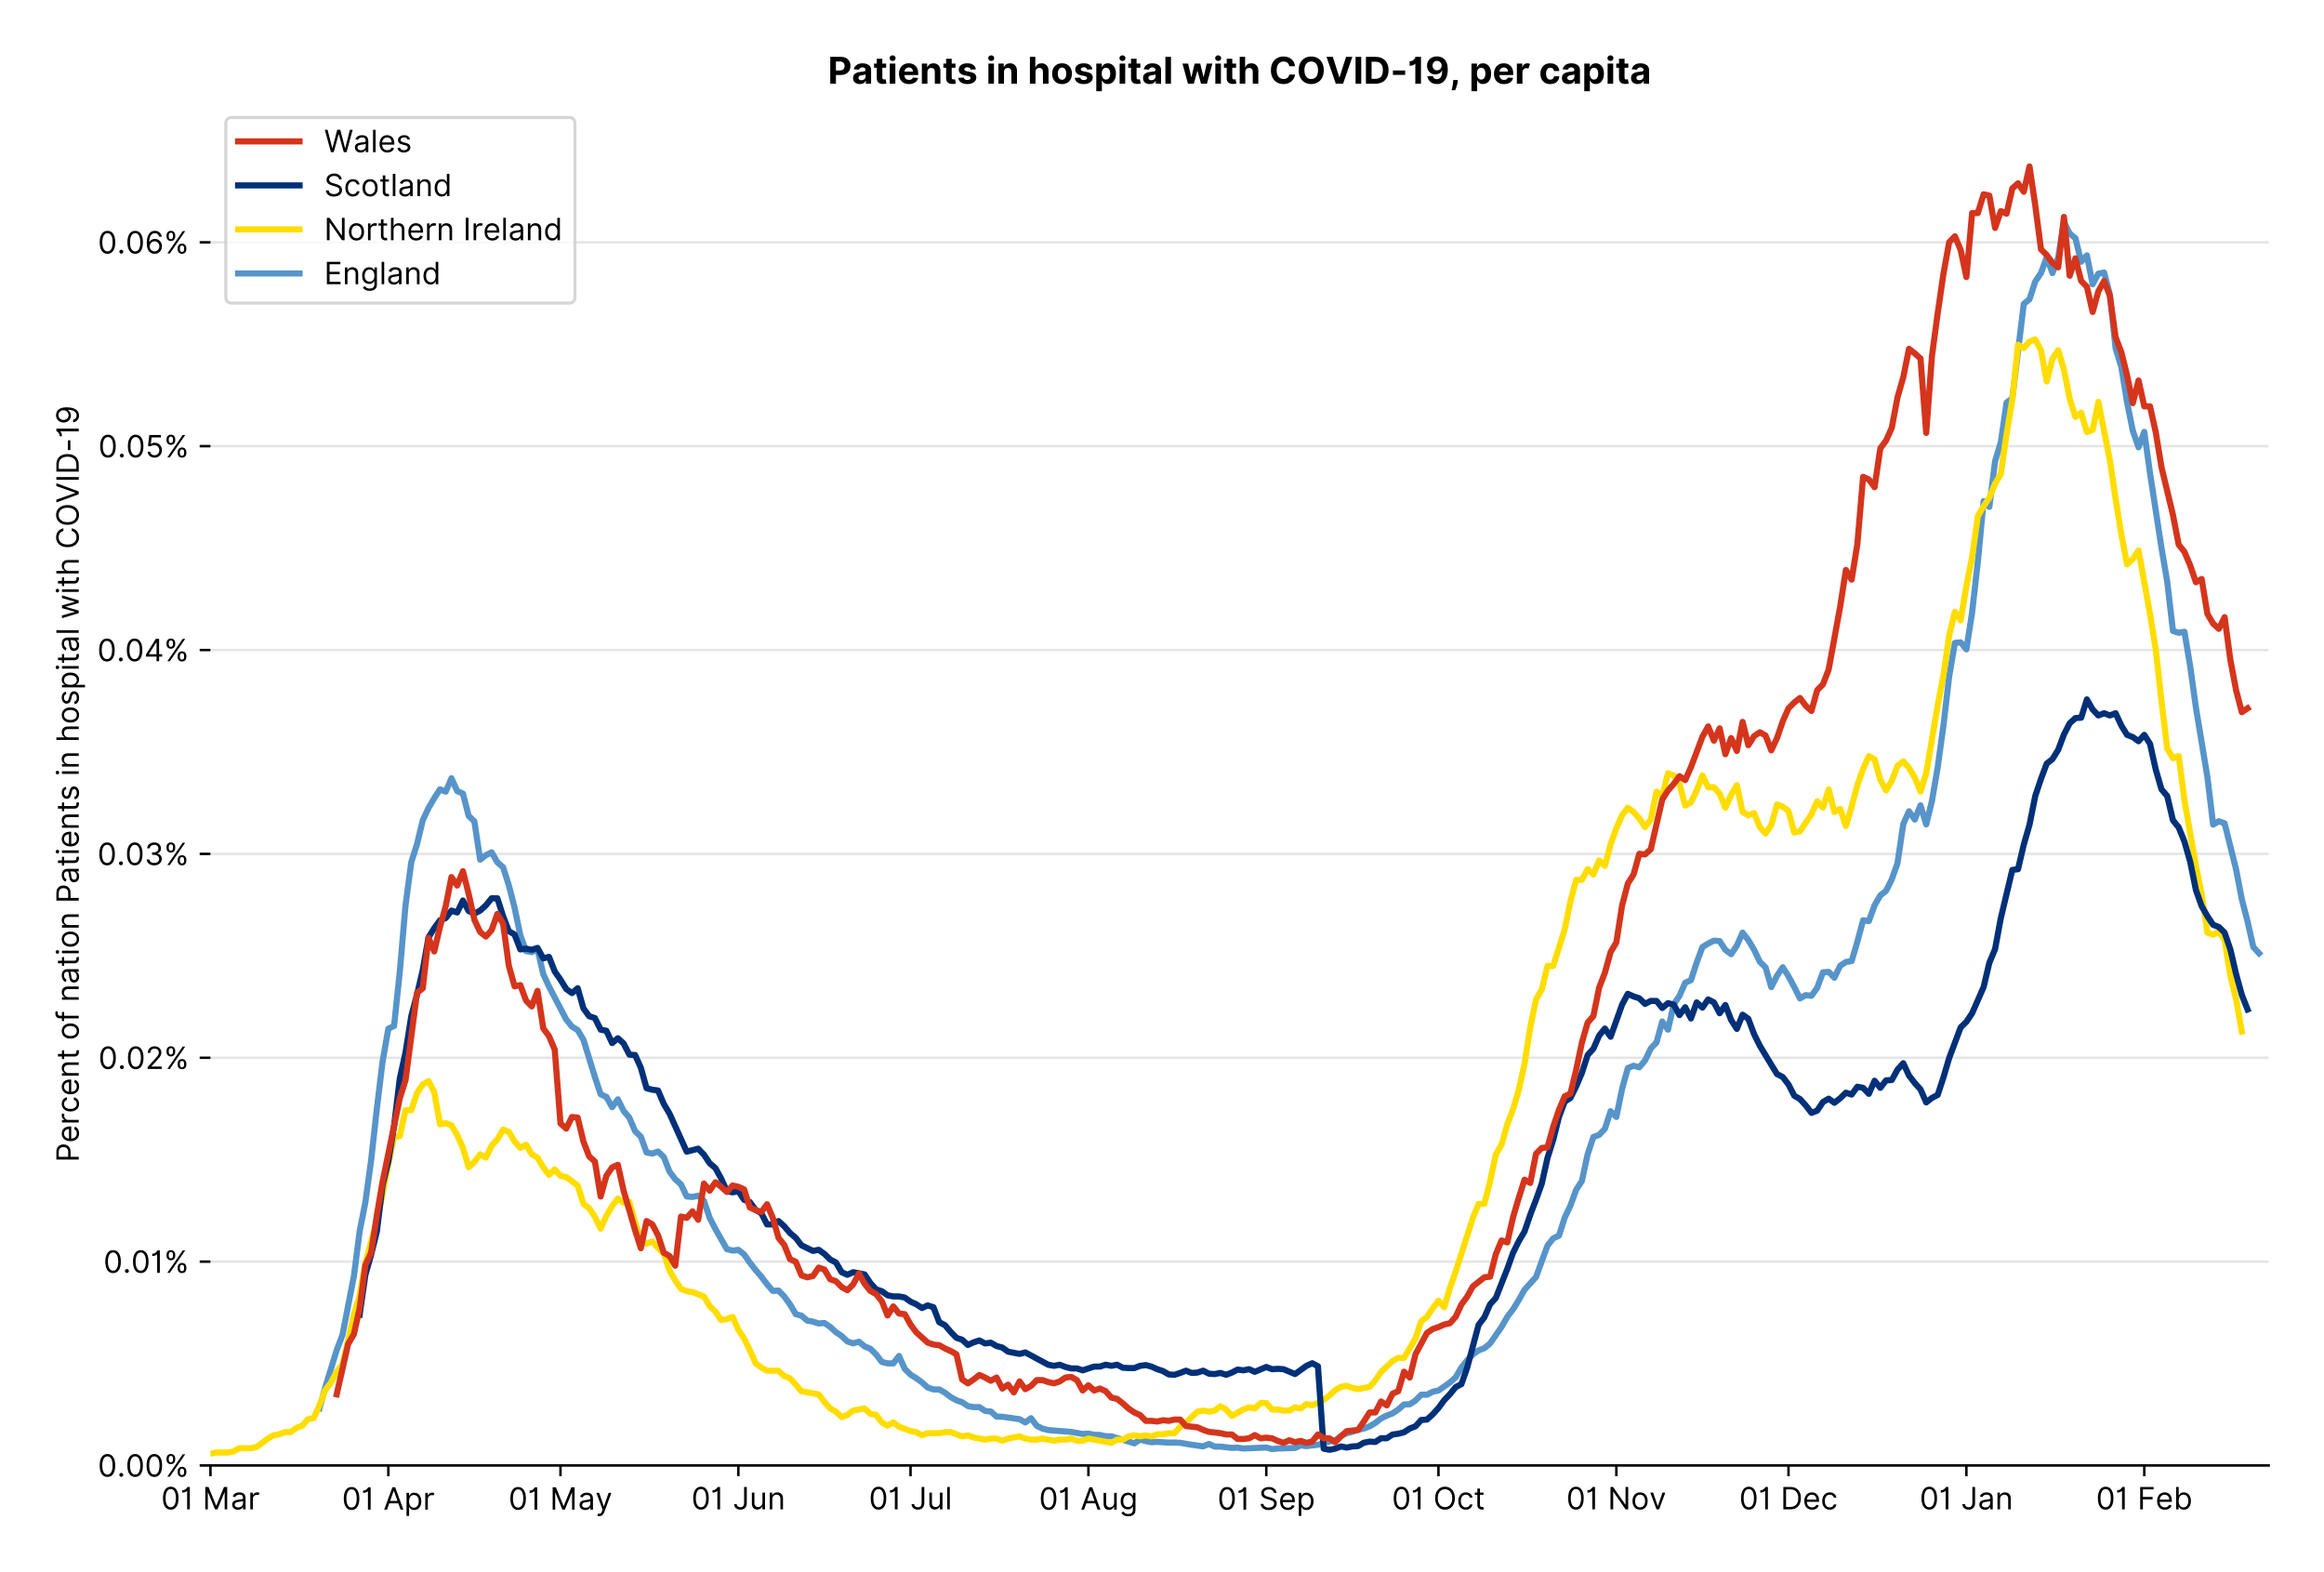 <?xml version="1.0" encoding="utf-8" standalone="no"?>
<!DOCTYPE svg PUBLIC "-//W3C//DTD SVG 1.1//EN"
  "http://www.w3.org/Graphics/SVG/1.1/DTD/svg11.dtd">
<!-- Created with matplotlib (https://matplotlib.org/) -->
<svg version="1.1" viewBox="0 0 756.061 511.276" xmlns="http://www.w3.org/2000/svg" xmlns:xlink="http://www.w3.org/1999/xlink">
 <defs>
  <style type="text/css">*{stroke-linecap:butt;stroke-linejoin:round;}</style>
 </defs>
 <g id="figure_1">
  <g id="patch_1">
   <path d="M 0 511.276 
L 756.061 511.276 
L 756.061 0 
L 0 0 
z
" style="fill:#ffffff;"/>
  </g>
  <g id="axes_1">
   <g id="patch_2">
    <path d="M 68.461 476.745 
L 738.061 476.745 
L 738.061 33.225 
L 68.461 33.225 
z
" style="fill:#ffffff;"/>
   </g>
   <g id="matplotlib.axis_1">
    <g id="xtick_1">
     <g id="line2d_1">
      <defs>
       <path d="M 0 0 
L 0 3.5 
" id="m4cc3133f6a" style="stroke:#000000;stroke-width:0.8;"/>
      </defs>
      <g>
       <use style="stroke:#000000;stroke-width:0.8;" x="68.461" xlink:href="#m4cc3133f6a" y="476.745"/>
      </g>
     </g>
     <g id="text_1">
      <!-- 01 Mar -->
      <g transform="translate(52.424 491.018)scale(0.1 -0.1)">
       <defs>
        <path d="M 31.25 -1 
Q 19.219 -1 12.594 8.766 
Q 5.969 18.531 5.969 36.359 
Q 5.969 54.047 12.641 63.875 
Q 19.312 73.719 31.25 73.719 
Q 43.188 73.719 49.859 63.875 
Q 56.531 54.047 56.531 36.359 
Q 56.531 18.531 49.906 8.766 
Q 43.297 -1 31.25 -1 
z
M 31.25 6.812 
Q 39.203 6.812 43.609 14.484 
Q 48.016 22.156 48.016 36.359 
Q 48.016 50.531 43.578 58.281 
Q 39.141 66.047 31.25 66.047 
Q 23.375 66.047 18.922 58.281 
Q 14.484 50.531 14.484 36.359 
Q 14.484 22.156 18.906 14.484 
Q 23.328 6.812 31.25 6.812 
z
" id="Inter-Regular-48"/>
        <path d="M 30.828 72.734 
L 30.828 0 
L 22.016 0 
L 22.016 59.938 
L 21.453 59.938 
Q 20.953 58.953 18.891 57.688 
Q 16.828 56.422 13.562 55.484 
Q 10.297 54.547 6.109 54.547 
L 6.109 61.938 
Q 10.328 61.938 13.422 63.453 
Q 16.516 64.984 18.594 67.047 
Q 20.672 69.109 21.75 70.766 
Q 22.828 72.438 23.016 72.734 
z
" id="Inter-Regular-49"/>
        <path id="Inter-Regular-32"/>
        <path d="M 8.812 72.734 
L 19.312 72.734 
L 44.031 12.359 
L 44.891 12.359 
L 69.609 72.734 
L 80.109 72.734 
L 80.109 0 
L 71.875 0 
L 71.875 55.25 
L 71.172 55.25 
L 48.438 0 
L 40.484 0 
L 17.75 55.25 
L 17.047 55.25 
L 17.047 0 
L 8.812 0 
z
" id="Inter-Regular-77"/>
        <path d="M 23.719 -1.281 
Q 18.531 -1.281 14.312 0.688 
Q 10.094 2.656 7.594 6.406 
Q 5.109 10.156 5.109 15.484 
Q 5.109 20.172 6.953 23.094 
Q 8.812 26.031 11.891 27.703 
Q 14.984 29.375 18.734 30.203 
Q 22.484 31.031 26.281 31.531 
Q 31.25 32.172 34.359 32.5 
Q 37.469 32.844 38.906 33.656 
Q 40.344 34.484 40.344 36.5 
L 40.344 36.797 
Q 40.344 42.047 37.484 44.953 
Q 34.625 47.875 28.844 47.875 
Q 22.828 47.875 19.422 45.234 
Q 16.016 42.609 14.625 39.625 
L 6.672 42.469 
Q 8.812 47.438 12.375 50.219 
Q 15.953 53.016 20.188 54.125 
Q 24.438 55.25 28.547 55.25 
Q 31.188 55.25 34.609 54.625 
Q 38.031 54.016 41.25 52.094 
Q 44.469 50.172 46.594 46.297 
Q 48.719 42.438 48.719 35.938 
L 48.719 0 
L 40.344 0 
L 40.344 7.391 
L 39.922 7.391 
Q 39.062 5.609 37.078 3.578 
Q 35.094 1.562 31.781 0.141 
Q 28.484 -1.281 23.719 -1.281 
z
M 25 6.25 
Q 29.969 6.25 33.391 8.203 
Q 36.828 10.156 38.578 13.234 
Q 40.344 16.328 40.344 19.75 
L 40.344 27.422 
Q 39.812 26.781 38.016 26.266 
Q 36.219 25.75 33.891 25.375 
Q 31.578 25 29.391 24.734 
Q 27.203 24.469 25.859 24.297 
Q 22.594 23.859 19.766 22.922 
Q 16.938 21.984 15.219 20.109 
Q 13.5 18.25 13.5 15.062 
Q 13.5 10.688 16.75 8.469 
Q 20 6.25 25 6.25 
z
" id="Inter-Regular-97"/>
        <path d="M 7.672 0 
L 7.672 54.547 
L 15.766 54.547 
L 15.766 46.312 
L 16.344 46.312 
Q 17.797 50.359 21.703 52.875 
Q 25.609 55.391 30.547 55.391 
Q 32.812 55.391 34.516 54.859 
Q 36.219 54.328 37.5 53.406 
L 34.656 46.312 
Q 33.766 46.766 32.578 47.031 
Q 31.391 47.297 29.828 47.297 
Q 23.859 47.297 19.953 43.656 
Q 16.047 40.016 16.047 34.516 
L 16.047 0 
z
" id="Inter-Regular-114"/>
       </defs>
       <use xlink:href="#Inter-Regular-48"/>
       <use x="62.5" xlink:href="#Inter-Regular-49"/>
       <use x="106.676" xlink:href="#Inter-Regular-32"/>
       <use x="134.801" xlink:href="#Inter-Regular-77"/>
       <use x="225.994" xlink:href="#Inter-Regular-97"/>
       <use x="282.386" xlink:href="#Inter-Regular-114"/>
      </g>
     </g>
    </g>
    <g id="xtick_2">
     <g id="line2d_2">
      <g>
       <use style="stroke:#000000;stroke-width:0.8;" x="126.334" xlink:href="#m4cc3133f6a" y="476.745"/>
      </g>
     </g>
     <g id="text_2">
      <!-- 01 Apr -->
      <g transform="translate(111.248 491.117)scale(0.1 -0.1)">
       <defs>
        <path d="M 11.797 0 
L 2.562 0 
L 29.266 72.734 
L 38.359 72.734 
L 65.062 0 
L 55.828 0 
L 48.516 20.594 
L 19.109 20.594 
z
M 21.875 28.406 
L 45.734 28.406 
L 34.094 61.219 
L 33.531 61.219 
z
" id="Inter-Regular-65"/>
        <path d="M 7.672 -20.453 
L 7.672 54.547 
L 15.766 54.547 
L 15.766 45.875 
L 16.766 45.875 
Q 17.688 47.297 19.328 49.516 
Q 20.984 51.734 24.094 53.484 
Q 27.203 55.25 32.531 55.25 
Q 39.422 55.25 44.672 51.797 
Q 49.938 48.359 52.875 42.031 
Q 55.828 35.719 55.828 27.125 
Q 55.828 18.469 52.875 12.125 
Q 49.938 5.781 44.703 2.312 
Q 39.484 -1.141 32.672 -1.141 
Q 27.422 -1.141 24.25 0.609 
Q 21.094 2.375 19.391 4.625 
Q 17.688 6.891 16.766 8.375 
L 16.047 8.375 
L 16.047 -20.453 
z
M 15.906 27.266 
Q 15.906 18 19.938 12.188 
Q 23.969 6.391 31.531 6.391 
Q 36.797 6.391 40.328 9.172 
Q 43.859 11.969 45.641 16.703 
Q 47.438 21.453 47.438 27.266 
Q 47.438 33.031 45.672 37.656 
Q 43.922 42.297 40.391 45.016 
Q 36.859 47.734 31.531 47.734 
Q 23.859 47.734 19.875 42.078 
Q 15.906 36.438 15.906 27.266 
z
" id="Inter-Regular-112"/>
       </defs>
       <use xlink:href="#Inter-Regular-48"/>
       <use x="62.5" xlink:href="#Inter-Regular-49"/>
       <use x="106.676" xlink:href="#Inter-Regular-32"/>
       <use x="134.801" xlink:href="#Inter-Regular-65"/>
       <use x="202.415" xlink:href="#Inter-Regular-112"/>
       <use x="263.352" xlink:href="#Inter-Regular-114"/>
      </g>
     </g>
    </g>
    <g id="xtick_3">
     <g id="line2d_3">
      <g>
       <use style="stroke:#000000;stroke-width:0.8;" x="182.339" xlink:href="#m4cc3133f6a" y="476.745"/>
      </g>
     </g>
     <g id="text_3">
      <!-- 01 May -->
      <g transform="translate(165.436 491.117)scale(0.1 -0.1)">
       <defs>
        <path d="M 12.781 -21.172 
Q 10.656 -21.172 8.984 -20.828 
Q 7.312 -20.484 6.672 -20.172 
L 8.812 -12.781 
Q 13.391 -13.953 16.453 -12.719 
Q 19.531 -11.5 21.734 -5.391 
L 23.578 -0.281 
L 3.406 54.547 
L 12.5 54.547 
L 27.562 11.078 
L 28.125 11.078 
L 43.188 54.547 
L 52.281 54.547 
L 28.844 -8.812 
Q 24.219 -21.172 12.781 -21.172 
z
" id="Inter-Regular-121"/>
       </defs>
       <use xlink:href="#Inter-Regular-48"/>
       <use x="62.5" xlink:href="#Inter-Regular-49"/>
       <use x="106.676" xlink:href="#Inter-Regular-32"/>
       <use x="134.801" xlink:href="#Inter-Regular-77"/>
       <use x="225.994" xlink:href="#Inter-Regular-97"/>
       <use x="282.386" xlink:href="#Inter-Regular-121"/>
      </g>
     </g>
    </g>
    <g id="xtick_4">
     <g id="line2d_4">
      <g>
       <use style="stroke:#000000;stroke-width:0.8;" x="240.212" xlink:href="#m4cc3133f6a" y="476.745"/>
      </g>
     </g>
     <g id="text_4">
      <!-- 01 Jun -->
      <g transform="translate(224.928 491.018)scale(0.1 -0.1)">
       <defs>
        <path d="M 36.656 72.734 
L 45.453 72.734 
L 45.453 20.734 
Q 45.453 10.266 39.828 4.625 
Q 34.203 -1 24.719 -1 
Q 18.75 -1 14.094 1.188 
Q 9.453 3.375 6.781 7.422 
Q 4.125 11.469 4.125 17.047 
L 12.781 17.047 
Q 12.781 12.422 16.156 9.609 
Q 19.531 6.812 24.719 6.812 
Q 30.438 6.812 33.547 10.375 
Q 36.656 13.953 36.656 20.734 
z
" id="Inter-Regular-74"/>
        <path d="M 42.047 22.297 
L 42.047 54.547 
L 50.422 54.547 
L 50.422 0 
L 42.047 0 
L 42.047 9.234 
L 41.484 9.234 
Q 39.562 5.078 35.516 2.188 
Q 31.469 -0.703 25.281 -0.703 
Q 17.609 -0.703 12.641 4.375 
Q 7.672 9.453 7.672 19.891 
L 7.672 54.547 
L 16.047 54.547 
L 16.047 20.453 
Q 16.047 14.484 19.406 10.938 
Q 22.766 7.391 27.984 7.391 
Q 31.109 7.391 34.359 8.984 
Q 37.609 10.578 39.828 13.875 
Q 42.047 17.188 42.047 22.297 
z
" id="Inter-Regular-117"/>
        <path d="M 16.047 32.812 
L 16.047 0 
L 7.672 0 
L 7.672 54.547 
L 15.766 54.547 
L 15.766 46.016 
L 16.484 46.016 
Q 18.391 50.172 22.297 52.703 
Q 26.203 55.25 32.391 55.25 
Q 40.656 55.25 45.75 50.172 
Q 50.859 45.094 50.859 34.656 
L 50.859 0 
L 42.469 0 
L 42.469 34.094 
Q 42.469 40.516 39.125 44.125 
Q 35.797 47.734 29.969 47.734 
Q 23.969 47.734 20 43.844 
Q 16.047 39.953 16.047 32.812 
z
" id="Inter-Regular-110"/>
       </defs>
       <use xlink:href="#Inter-Regular-48"/>
       <use x="62.5" xlink:href="#Inter-Regular-49"/>
       <use x="106.676" xlink:href="#Inter-Regular-32"/>
       <use x="134.801" xlink:href="#Inter-Regular-74"/>
       <use x="189.063" xlink:href="#Inter-Regular-117"/>
       <use x="247.159" xlink:href="#Inter-Regular-110"/>
      </g>
     </g>
    </g>
    <g id="xtick_5">
     <g id="line2d_5">
      <g>
       <use style="stroke:#000000;stroke-width:0.8;" x="296.218" xlink:href="#m4cc3133f6a" y="476.745"/>
      </g>
     </g>
     <g id="text_5">
      <!-- 01 Jul -->
      <g transform="translate(282.674 491.018)scale(0.1 -0.1)">
       <defs>
        <path d="M 16.047 72.734 
L 16.047 0 
L 7.672 0 
L 7.672 72.734 
z
" id="Inter-Regular-108"/>
       </defs>
       <use xlink:href="#Inter-Regular-48"/>
       <use x="62.5" xlink:href="#Inter-Regular-49"/>
       <use x="106.676" xlink:href="#Inter-Regular-32"/>
       <use x="134.801" xlink:href="#Inter-Regular-74"/>
       <use x="189.063" xlink:href="#Inter-Regular-117"/>
       <use x="247.159" xlink:href="#Inter-Regular-108"/>
      </g>
     </g>
    </g>
    <g id="xtick_6">
     <g id="line2d_6">
      <g>
       <use style="stroke:#000000;stroke-width:0.8;" x="354.09" xlink:href="#m4cc3133f6a" y="476.745"/>
      </g>
     </g>
     <g id="text_6">
      <!-- 01 Aug -->
      <g transform="translate(338.018 491.117)scale(0.1 -0.1)">
       <defs>
        <path d="M 29.688 -21.594 
Q 20.562 -21.594 15.25 -18.266 
Q 9.938 -14.953 7.391 -10.656 
L 14.062 -5.969 
Q 15.203 -7.453 16.938 -9.391 
Q 18.688 -11.328 21.719 -12.766 
Q 24.75 -14.203 29.688 -14.203 
Q 36.297 -14.203 40.594 -11 
Q 44.891 -7.812 44.891 -1 
L 44.891 10.078 
L 44.172 10.078 
Q 43.25 8.594 41.562 6.406 
Q 39.875 4.219 36.734 2.531 
Q 33.594 0.859 28.266 0.859 
Q 21.656 0.859 16.422 3.984 
Q 11.188 7.109 8.141 13.062 
Q 5.109 19.031 5.109 27.562 
Q 5.109 35.938 8.062 42.172 
Q 11.016 48.406 16.266 51.828 
Q 21.516 55.25 28.406 55.25 
Q 33.734 55.25 36.875 53.484 
Q 40.016 51.734 41.703 49.516 
Q 43.391 47.297 44.312 45.875 
L 45.172 45.875 
L 45.172 54.547 
L 53.266 54.547 
L 53.266 -1.562 
Q 53.266 -8.594 50.078 -13.016 
Q 46.906 -17.438 41.562 -19.516 
Q 36.219 -21.594 29.688 -21.594 
z
M 29.406 8.375 
Q 36.969 8.375 41 13.5 
Q 45.031 18.641 45.031 27.703 
Q 45.031 36.547 41.047 42.141 
Q 37.078 47.734 29.406 47.734 
Q 24.078 47.734 20.547 45.031 
Q 17.016 42.328 15.25 37.781 
Q 13.5 33.234 13.5 27.703 
Q 13.5 19.172 17.5 13.766 
Q 21.516 8.375 29.406 8.375 
z
" id="Inter-Regular-103"/>
       </defs>
       <use xlink:href="#Inter-Regular-48"/>
       <use x="62.5" xlink:href="#Inter-Regular-49"/>
       <use x="106.676" xlink:href="#Inter-Regular-32"/>
       <use x="134.801" xlink:href="#Inter-Regular-65"/>
       <use x="202.415" xlink:href="#Inter-Regular-117"/>
       <use x="260.511" xlink:href="#Inter-Regular-103"/>
      </g>
     </g>
    </g>
    <g id="xtick_7">
     <g id="line2d_7">
      <g>
       <use style="stroke:#000000;stroke-width:0.8;" x="411.963" xlink:href="#m4cc3133f6a" y="476.745"/>
      </g>
     </g>
     <g id="text_7">
      <!-- 01 Sep -->
      <g transform="translate(396.075 491.117)scale(0.1 -0.1)">
       <defs>
        <path d="M 48.578 54.547 
Q 47.938 59.938 43.391 62.922 
Q 38.844 65.906 32.25 65.906 
Q 25 65.906 20.594 62.484 
Q 16.188 59.062 16.188 53.828 
Q 16.188 49.922 18.578 47.531 
Q 20.984 45.141 24.266 43.797 
Q 27.562 42.469 30.25 41.766 
L 37.641 39.766 
Q 40.484 39.031 43.984 37.719 
Q 47.484 36.406 50.688 34.141 
Q 53.906 31.891 56 28.375 
Q 58.094 24.859 58.094 19.75 
Q 58.094 13.844 55.016 9.078 
Q 51.953 4.328 46.078 1.516 
Q 40.203 -1.281 31.812 -1.281 
Q 20.094 -1.281 13.203 4.25 
Q 6.328 9.797 5.688 18.75 
L 14.781 18.75 
Q 15.125 14.625 17.562 11.938 
Q 20 9.266 23.734 7.969 
Q 27.484 6.672 31.812 6.672 
Q 36.859 6.672 40.875 8.328 
Q 44.891 9.984 47.234 12.938 
Q 49.578 15.906 49.578 19.891 
Q 49.578 23.516 47.547 25.781 
Q 45.531 28.047 42.219 29.469 
Q 38.922 30.891 35.094 31.953 
L 26.141 34.516 
Q 17.609 36.969 12.641 41.516 
Q 7.672 46.062 7.672 53.406 
Q 7.672 59.516 10.984 64.078 
Q 14.312 68.641 19.938 71.172 
Q 25.562 73.719 32.531 73.719 
Q 39.562 73.719 45.031 71.219 
Q 50.5 68.719 53.703 64.375 
Q 56.922 60.047 57.109 54.547 
z
" id="Inter-Regular-83"/>
        <path d="M 30.547 -1.141 
Q 22.656 -1.141 16.953 2.359 
Q 11.266 5.859 8.188 12.156 
Q 5.109 18.469 5.109 26.844 
Q 5.109 35.234 8.188 41.641 
Q 11.266 48.047 16.781 51.641 
Q 22.297 55.25 29.688 55.25 
Q 33.953 55.25 38.109 53.828 
Q 42.266 52.422 45.672 49.234 
Q 49.078 46.062 51.094 40.844 
Q 53.125 35.625 53.125 27.984 
L 53.125 24.438 
L 13.531 24.438 
Q 13.812 15.703 18.484 11.047 
Q 23.156 6.391 30.547 6.391 
Q 35.484 6.391 39.031 8.516 
Q 42.578 10.656 44.172 14.922 
L 52.281 12.641 
Q 50.359 6.469 44.594 2.656 
Q 38.844 -1.141 30.547 -1.141 
z
M 13.531 31.672 
L 44.609 31.672 
Q 44.609 38.594 40.547 43.156 
Q 36.5 47.734 29.688 47.734 
Q 24.891 47.734 21.375 45.484 
Q 17.859 43.25 15.828 39.578 
Q 13.812 35.906 13.531 31.672 
z
" id="Inter-Regular-101"/>
       </defs>
       <use xlink:href="#Inter-Regular-48"/>
       <use x="62.5" xlink:href="#Inter-Regular-49"/>
       <use x="106.676" xlink:href="#Inter-Regular-32"/>
       <use x="134.801" xlink:href="#Inter-Regular-83"/>
       <use x="198.58" xlink:href="#Inter-Regular-101"/>
       <use x="256.818" xlink:href="#Inter-Regular-112"/>
      </g>
     </g>
    </g>
    <g id="xtick_8">
     <g id="line2d_8">
      <g>
       <use style="stroke:#000000;stroke-width:0.8;" x="467.969" xlink:href="#m4cc3133f6a" y="476.745"/>
      </g>
     </g>
     <g id="text_8">
      <!-- 01 Oct -->
      <g transform="translate(452.812 491.018)scale(0.1 -0.1)">
       <defs>
        <path d="M 70.172 36.359 
Q 70.172 24.859 66.016 16.469 
Q 61.859 8.094 54.609 3.547 
Q 47.375 -1 38.062 -1 
Q 28.766 -1 21.516 3.547 
Q 14.281 8.094 10.125 16.469 
Q 5.969 24.859 5.969 36.359 
Q 5.969 47.875 10.125 56.25 
Q 14.281 64.625 21.516 69.172 
Q 28.766 73.719 38.062 73.719 
Q 47.375 73.719 54.609 69.172 
Q 61.859 64.625 66.016 56.25 
Q 70.172 47.875 70.172 36.359 
z
M 61.656 36.359 
Q 61.656 45.812 58.5 52.312 
Q 55.359 58.812 50.016 62.141 
Q 44.672 65.484 38.062 65.484 
Q 31.469 65.484 26.125 62.141 
Q 20.781 58.812 17.625 52.312 
Q 14.484 45.812 14.484 36.359 
Q 14.484 26.922 17.625 20.422 
Q 20.781 13.922 26.125 10.578 
Q 31.469 7.25 38.062 7.25 
Q 44.672 7.25 50.016 10.578 
Q 55.359 13.922 58.5 20.422 
Q 61.656 26.922 61.656 36.359 
z
" id="Inter-Regular-79"/>
        <path d="M 29.828 -1.141 
Q 22.156 -1.141 16.609 2.484 
Q 11.078 6.109 8.094 12.469 
Q 5.109 18.828 5.109 26.984 
Q 5.109 35.297 8.188 41.672 
Q 11.266 48.047 16.781 51.641 
Q 22.297 55.25 29.688 55.25 
Q 35.438 55.25 40.047 53.125 
Q 44.672 51 47.609 47.156 
Q 50.562 43.328 51.281 38.203 
L 42.906 38.203 
Q 41.938 41.938 38.656 44.828 
Q 35.375 47.734 29.828 47.734 
Q 22.484 47.734 17.984 42.141 
Q 13.5 36.547 13.5 27.266 
Q 13.5 17.797 17.938 12.094 
Q 22.375 6.391 29.828 6.391 
Q 34.734 6.391 38.234 8.906 
Q 41.734 11.438 42.906 15.906 
L 51.281 15.906 
Q 50.562 11.078 47.781 7.219 
Q 45 3.375 40.438 1.109 
Q 35.875 -1.141 29.828 -1.141 
z
" id="Inter-Regular-99"/>
        <path d="M 31.391 54.547 
L 31.391 47.438 
L 19.75 47.438 
L 19.75 15.625 
Q 19.75 12.078 20.797 10.312 
Q 21.844 8.562 23.484 7.969 
Q 25.141 7.391 26.984 7.391 
Q 28.375 7.391 29.266 7.547 
Q 30.156 7.703 30.688 7.812 
L 32.391 0.281 
Q 31.531 -0.031 30 -0.359 
Q 28.484 -0.703 26.141 -0.703 
Q 22.594 -0.703 19.188 0.812 
Q 15.797 2.344 13.578 5.469 
Q 11.359 8.594 11.359 13.359 
L 11.359 47.438 
L 3.125 47.438 
L 3.125 54.547 
L 11.359 54.547 
L 11.359 67.609 
L 19.75 67.609 
L 19.75 54.547 
z
" id="Inter-Regular-116"/>
       </defs>
       <use xlink:href="#Inter-Regular-48"/>
       <use x="62.5" xlink:href="#Inter-Regular-49"/>
       <use x="106.676" xlink:href="#Inter-Regular-32"/>
       <use x="134.801" xlink:href="#Inter-Regular-79"/>
       <use x="210.938" xlink:href="#Inter-Regular-99"/>
       <use x="266.761" xlink:href="#Inter-Regular-116"/>
      </g>
     </g>
    </g>
    <g id="xtick_9">
     <g id="line2d_9">
      <g>
       <use style="stroke:#000000;stroke-width:0.8;" x="525.841" xlink:href="#m4cc3133f6a" y="476.745"/>
      </g>
     </g>
     <g id="text_9">
      <!-- 01 Nov -->
      <g transform="translate(509.57 491.018)scale(0.1 -0.1)">
       <defs>
        <path d="M 66.484 72.734 
L 66.484 0 
L 57.953 0 
L 18.328 57.109 
L 17.609 57.109 
L 17.609 0 
L 8.812 0 
L 8.812 72.734 
L 17.328 72.734 
L 57.109 15.484 
L 57.812 15.484 
L 57.812 72.734 
z
" id="Inter-Regular-78"/>
        <path d="M 29.828 -1.141 
Q 22.438 -1.141 16.875 2.375 
Q 11.328 5.891 8.219 12.203 
Q 5.109 18.531 5.109 26.984 
Q 5.109 35.516 8.219 41.859 
Q 11.328 48.219 16.875 51.734 
Q 22.438 55.25 29.828 55.25 
Q 37.219 55.25 42.766 51.734 
Q 48.328 48.219 51.438 41.859 
Q 54.547 35.516 54.547 26.984 
Q 54.547 18.531 51.438 12.203 
Q 48.328 5.891 42.766 2.375 
Q 37.219 -1.141 29.828 -1.141 
z
M 29.828 6.391 
Q 35.438 6.391 39.062 9.266 
Q 42.688 12.141 44.422 16.828 
Q 46.172 21.516 46.172 26.984 
Q 46.172 32.453 44.422 37.172 
Q 42.688 41.906 39.062 44.812 
Q 35.438 47.734 29.828 47.734 
Q 24.219 47.734 20.594 44.812 
Q 16.969 41.906 15.234 37.172 
Q 13.5 32.453 13.5 26.984 
Q 13.5 21.516 15.234 16.828 
Q 16.969 12.141 20.594 9.266 
Q 24.219 6.391 29.828 6.391 
z
" id="Inter-Regular-111"/>
        <path d="M 52.281 54.547 
L 32.109 0 
L 23.578 0 
L 3.406 54.547 
L 12.5 54.547 
L 27.562 11.078 
L 28.125 11.078 
L 43.188 54.547 
z
" id="Inter-Regular-118"/>
       </defs>
       <use xlink:href="#Inter-Regular-48"/>
       <use x="62.5" xlink:href="#Inter-Regular-49"/>
       <use x="106.676" xlink:href="#Inter-Regular-32"/>
       <use x="134.801" xlink:href="#Inter-Regular-78"/>
       <use x="210.085" xlink:href="#Inter-Regular-111"/>
       <use x="269.744" xlink:href="#Inter-Regular-118"/>
      </g>
     </g>
    </g>
    <g id="xtick_10">
     <g id="line2d_10">
      <g>
       <use style="stroke:#000000;stroke-width:0.8;" x="581.847" xlink:href="#m4cc3133f6a" y="476.745"/>
      </g>
     </g>
     <g id="text_10">
      <!-- 01 Dec -->
      <g transform="translate(565.81 491.018)scale(0.1 -0.1)">
       <defs>
        <path d="M 31.25 0 
L 8.812 0 
L 8.812 72.734 
L 32.25 72.734 
Q 42.828 72.734 50.359 68.375 
Q 57.891 64.031 61.891 55.906 
Q 65.906 47.797 65.906 36.5 
Q 65.906 25.141 61.859 16.953 
Q 57.812 8.766 50.062 4.375 
Q 42.328 0 31.25 0 
z
M 17.609 7.812 
L 30.688 7.812 
Q 44.219 7.812 50.797 15.5 
Q 57.391 23.188 57.391 36.5 
Q 57.391 49.719 50.922 57.312 
Q 44.469 64.922 31.672 64.922 
L 17.609 64.922 
z
" id="Inter-Regular-68"/>
       </defs>
       <use xlink:href="#Inter-Regular-48"/>
       <use x="62.5" xlink:href="#Inter-Regular-49"/>
       <use x="106.676" xlink:href="#Inter-Regular-32"/>
       <use x="134.801" xlink:href="#Inter-Regular-68"/>
       <use x="206.676" xlink:href="#Inter-Regular-101"/>
       <use x="264.915" xlink:href="#Inter-Regular-99"/>
      </g>
     </g>
    </g>
    <g id="xtick_11">
     <g id="line2d_11">
      <g>
       <use style="stroke:#000000;stroke-width:0.8;" x="639.72" xlink:href="#m4cc3133f6a" y="476.745"/>
      </g>
     </g>
     <g id="text_11">
      <!-- 01 Jan -->
      <g transform="translate(624.521 491.018)scale(0.1 -0.1)">
       <use xlink:href="#Inter-Regular-48"/>
       <use x="62.5" xlink:href="#Inter-Regular-49"/>
       <use x="106.676" xlink:href="#Inter-Regular-32"/>
       <use x="134.801" xlink:href="#Inter-Regular-74"/>
       <use x="189.063" xlink:href="#Inter-Regular-97"/>
       <use x="245.455" xlink:href="#Inter-Regular-110"/>
      </g>
     </g>
    </g>
    <g id="xtick_12">
     <g id="line2d_12">
      <g>
       <use style="stroke:#000000;stroke-width:0.8;" x="697.592" xlink:href="#m4cc3133f6a" y="476.745"/>
      </g>
     </g>
     <g id="text_12">
      <!-- 01 Feb -->
      <g transform="translate(681.903 491.018)scale(0.1 -0.1)">
       <defs>
        <path d="M 8.812 0 
L 8.812 72.734 
L 52.422 72.734 
L 52.422 64.922 
L 17.609 64.922 
L 17.609 40.344 
L 49.156 40.344 
L 49.156 32.531 
L 17.609 32.531 
L 17.609 0 
z
" id="Inter-Regular-70"/>
        <path d="M 8.812 0 
L 8.812 72.734 
L 17.188 72.734 
L 17.188 45.875 
L 17.906 45.875 
Q 18.828 47.297 20.469 49.516 
Q 22.125 51.734 25.234 53.484 
Q 28.344 55.25 33.672 55.25 
Q 40.562 55.25 45.812 51.797 
Q 51.062 48.359 54.016 42.031 
Q 56.969 35.719 56.969 27.125 
Q 56.969 18.469 54.016 12.125 
Q 51.062 5.781 45.844 2.312 
Q 40.625 -1.141 33.812 -1.141 
Q 28.547 -1.141 25.391 0.609 
Q 22.234 2.375 20.531 4.625 
Q 18.828 6.891 17.906 8.375 
L 16.906 8.375 
L 16.906 0 
z
M 17.047 27.266 
Q 17.047 18 21.078 12.188 
Q 25.109 6.391 32.672 6.391 
Q 37.922 6.391 41.453 9.172 
Q 45 11.969 46.781 16.703 
Q 48.578 21.453 48.578 27.266 
Q 48.578 33.031 46.812 37.656 
Q 45.062 42.297 41.531 45.016 
Q 38 47.734 32.672 47.734 
Q 25 47.734 21.016 42.078 
Q 17.047 36.438 17.047 27.266 
z
" id="Inter-Regular-98"/>
       </defs>
       <use xlink:href="#Inter-Regular-48"/>
       <use x="62.5" xlink:href="#Inter-Regular-49"/>
       <use x="106.676" xlink:href="#Inter-Regular-32"/>
       <use x="134.801" xlink:href="#Inter-Regular-70"/>
       <use x="193.466" xlink:href="#Inter-Regular-101"/>
       <use x="251.705" xlink:href="#Inter-Regular-98"/>
      </g>
     </g>
    </g>
   </g>
   <g id="matplotlib.axis_2">
    <g id="ytick_1">
     <g id="line2d_13">
      <path clip-path="url(#pc7e1919b17)" d="M 68.461 476.745 
L 738.061 476.745 
" style="fill:none;stroke:#e5e5e5;stroke-linecap:square;stroke-width:0.8;"/>
     </g>
     <g id="line2d_14">
      <defs>
       <path d="M 0 0 
L -3.5 0 
" id="mb0e0c80dcc" style="stroke:#000000;stroke-width:0.8;"/>
      </defs>
      <g>
       <use style="stroke:#000000;stroke-width:0.8;" x="68.461" xlink:href="#mb0e0c80dcc" y="476.745"/>
      </g>
     </g>
     <g id="text_13">
      <!-- 0.00% -->
      <g transform="translate(31.83 480.382)scale(0.1 -0.1)">
       <defs>
        <path d="M 13.781 -0.562 
Q 11.156 -0.562 9.266 1.312 
Q 7.391 3.203 7.391 5.828 
Q 7.391 8.453 9.266 10.328 
Q 11.156 12.219 13.781 12.219 
Q 16.406 12.219 18.281 10.328 
Q 20.172 8.453 20.172 5.828 
Q 20.172 3.203 18.281 1.312 
Q 16.406 -0.562 13.781 -0.562 
z
" id="Inter-Regular-46"/>
        <path d="M 44.609 13.641 
L 44.609 17.469 
Q 44.609 21.453 46.25 24.766 
Q 47.906 28.094 51.078 30.094 
Q 54.266 32.109 58.812 32.109 
Q 63.422 32.109 66.547 30.094 
Q 69.672 28.094 71.266 24.766 
Q 72.875 21.453 72.875 17.469 
L 72.875 13.641 
Q 72.875 9.656 71.25 6.328 
Q 69.641 3.016 66.5 1 
Q 63.359 -1 58.812 -1 
Q 54.188 -1 51.031 1 
Q 47.875 3.016 46.234 6.328 
Q 44.609 9.656 44.609 13.641 
z
M 8.375 55.25 
L 8.375 59.094 
Q 8.375 63.062 10.031 66.375 
Q 11.688 69.703 14.859 71.703 
Q 18.047 73.719 22.594 73.719 
Q 27.203 73.719 30.328 71.703 
Q 33.453 69.703 35.047 66.375 
Q 36.656 63.062 36.656 59.094 
L 36.656 55.25 
Q 36.656 51.281 35.031 47.953 
Q 33.422 44.641 30.266 42.625 
Q 27.125 40.625 22.594 40.625 
Q 17.969 40.625 14.812 42.625 
Q 11.656 44.641 10.016 47.953 
Q 8.375 51.281 8.375 55.25 
z
M 11.078 0 
L 61.078 72.734 
L 69.172 72.734 
L 19.172 0 
z
M 51.844 17.469 
L 51.844 13.641 
Q 51.844 10.328 53.406 7.719 
Q 54.969 5.109 58.812 5.109 
Q 62.531 5.109 64.078 7.719 
Q 65.625 10.328 65.625 13.641 
L 65.625 17.469 
Q 65.625 20.781 64.125 23.391 
Q 62.641 26 58.812 26 
Q 55.078 26 53.453 23.391 
Q 51.844 20.781 51.844 17.469 
z
M 15.625 59.094 
L 15.625 55.25 
Q 15.625 51.953 17.188 49.344 
Q 18.75 46.734 22.594 46.734 
Q 26.312 46.734 27.859 49.344 
Q 29.406 51.953 29.406 55.25 
L 29.406 59.094 
Q 29.406 62.391 27.906 65 
Q 26.422 67.609 22.594 67.609 
Q 18.859 67.609 17.234 65 
Q 15.625 62.391 15.625 59.094 
z
" id="Inter-Regular-37"/>
       </defs>
       <use xlink:href="#Inter-Regular-48"/>
       <use x="62.5" xlink:href="#Inter-Regular-46"/>
       <use x="90.057" xlink:href="#Inter-Regular-48"/>
       <use x="152.557" xlink:href="#Inter-Regular-48"/>
       <use x="215.057" xlink:href="#Inter-Regular-37"/>
      </g>
     </g>
    </g>
    <g id="ytick_2">
     <g id="line2d_15">
      <path clip-path="url(#pc7e1919b17)" d="M 68.461 410.426 
L 738.061 410.426 
" style="fill:none;stroke:#e5e5e5;stroke-linecap:square;stroke-width:0.8;"/>
     </g>
     <g id="line2d_16">
      <g>
       <use style="stroke:#000000;stroke-width:0.8;" x="68.461" xlink:href="#mb0e0c80dcc" y="410.426"/>
      </g>
     </g>
     <g id="text_14">
      <!-- 0.01% -->
      <g transform="translate(33.663 414.062)scale(0.1 -0.1)">
       <use xlink:href="#Inter-Regular-48"/>
       <use x="62.5" xlink:href="#Inter-Regular-46"/>
       <use x="90.057" xlink:href="#Inter-Regular-48"/>
       <use x="152.557" xlink:href="#Inter-Regular-49"/>
       <use x="196.733" xlink:href="#Inter-Regular-37"/>
      </g>
     </g>
    </g>
    <g id="ytick_3">
     <g id="line2d_17">
      <path clip-path="url(#pc7e1919b17)" d="M 68.461 344.106 
L 738.061 344.106 
" style="fill:none;stroke:#e5e5e5;stroke-linecap:square;stroke-width:0.8;"/>
     </g>
     <g id="line2d_18">
      <g>
       <use style="stroke:#000000;stroke-width:0.8;" x="68.461" xlink:href="#mb0e0c80dcc" y="344.106"/>
      </g>
     </g>
     <g id="text_15">
      <!-- 0.02% -->
      <g transform="translate(32.028 347.743)scale(0.1 -0.1)">
       <defs>
        <path d="M 7.531 0 
L 7.531 6.391 
L 31.531 32.672 
Q 35.766 37.281 38.5 40.703 
Q 41.234 44.141 42.562 47.172 
Q 43.891 50.219 43.891 53.547 
Q 43.891 59.297 39.891 62.672 
Q 35.906 66.047 29.969 66.047 
Q 23.656 66.047 19.922 62.266 
Q 16.188 58.484 16.188 52.266 
L 7.812 52.266 
Q 7.812 58.672 10.75 63.5 
Q 13.703 68.328 18.797 71.016 
Q 23.906 73.719 30.25 73.719 
Q 36.656 73.719 41.578 71.016 
Q 46.516 68.328 49.312 63.734 
Q 52.125 59.156 52.125 53.547 
Q 52.125 49.531 50.688 45.719 
Q 49.25 41.906 45.719 37.234 
Q 42.188 32.562 35.938 25.859 
L 19.609 8.375 
L 19.609 7.812 
L 53.406 7.812 
L 53.406 0 
z
" id="Inter-Regular-50"/>
       </defs>
       <use xlink:href="#Inter-Regular-48"/>
       <use x="62.5" xlink:href="#Inter-Regular-46"/>
       <use x="90.057" xlink:href="#Inter-Regular-48"/>
       <use x="152.557" xlink:href="#Inter-Regular-50"/>
       <use x="213.068" xlink:href="#Inter-Regular-37"/>
      </g>
     </g>
    </g>
    <g id="ytick_4">
     <g id="line2d_19">
      <path clip-path="url(#pc7e1919b17)" d="M 68.461 277.787 
L 738.061 277.787 
" style="fill:none;stroke:#e5e5e5;stroke-linecap:square;stroke-width:0.8;"/>
     </g>
     <g id="line2d_20">
      <g>
       <use style="stroke:#000000;stroke-width:0.8;" x="68.461" xlink:href="#mb0e0c80dcc" y="277.787"/>
      </g>
     </g>
     <g id="text_16">
      <!-- 0.03% -->
      <g transform="translate(31.716 281.424)scale(0.1 -0.1)">
       <defs>
        <path d="M 32.109 -1 
Q 25.078 -1 19.578 1.406 
Q 14.094 3.828 10.875 8.141 
Q 7.672 12.469 7.391 18.188 
L 16.344 18.188 
Q 16.734 12.922 21.188 9.859 
Q 25.641 6.812 31.969 6.812 
Q 38.953 6.812 43.484 10.375 
Q 48.016 13.953 48.016 19.75 
Q 48.016 25.781 43.547 29.578 
Q 39.094 33.375 30.828 33.375 
L 25 33.375 
L 25 41.188 
L 30.828 41.188 
Q 37.281 41.188 41.359 44.625 
Q 45.453 48.078 45.453 53.828 
Q 45.453 59.344 41.859 62.688 
Q 38.281 66.047 32.25 66.047 
Q 28.484 66.047 25.156 64.672 
Q 21.844 63.312 19.75 60.734 
Q 17.656 58.172 17.469 54.547 
L 8.953 54.547 
Q 9.156 60.266 12.391 64.578 
Q 15.625 68.891 20.859 71.297 
Q 26.109 73.719 32.391 73.719 
Q 39.141 73.719 43.969 71 
Q 48.797 68.281 51.391 63.844 
Q 53.984 59.406 53.984 54.266 
Q 53.984 48.125 50.766 43.781 
Q 47.547 39.453 42.047 37.781 
L 42.047 37.219 
Q 48.938 36.078 52.797 31.375 
Q 56.672 26.672 56.672 19.75 
Q 56.672 13.812 53.453 9.109 
Q 50.25 4.406 44.703 1.703 
Q 39.172 -1 32.109 -1 
z
" id="Inter-Regular-51"/>
       </defs>
       <use xlink:href="#Inter-Regular-48"/>
       <use x="62.5" xlink:href="#Inter-Regular-46"/>
       <use x="90.057" xlink:href="#Inter-Regular-48"/>
       <use x="152.557" xlink:href="#Inter-Regular-51"/>
       <use x="216.193" xlink:href="#Inter-Regular-37"/>
      </g>
     </g>
    </g>
    <g id="ytick_5">
     <g id="line2d_21">
      <path clip-path="url(#pc7e1919b17)" d="M 68.461 211.468 
L 738.061 211.468 
" style="fill:none;stroke:#e5e5e5;stroke-linecap:square;stroke-width:0.8;"/>
     </g>
     <g id="line2d_22">
      <g>
       <use style="stroke:#000000;stroke-width:0.8;" x="68.461" xlink:href="#mb0e0c80dcc" y="211.468"/>
      </g>
     </g>
     <g id="text_17">
      <!-- 0.04% -->
      <g transform="translate(31.659 215.105)scale(0.1 -0.1)">
       <defs>
        <path d="M 5.828 14.922 
L 5.828 22.156 
L 37.781 72.734 
L 48.438 72.734 
L 48.438 22.734 
L 58.375 22.734 
L 58.375 14.922 
L 48.438 14.922 
L 48.438 0 
L 40.062 0 
L 40.062 14.922 
z
M 40.062 22.734 
L 40.062 61.5 
L 39.484 61.5 
L 15.344 23.297 
L 15.344 22.734 
z
" id="Inter-Regular-52"/>
       </defs>
       <use xlink:href="#Inter-Regular-48"/>
       <use x="62.5" xlink:href="#Inter-Regular-46"/>
       <use x="90.057" xlink:href="#Inter-Regular-48"/>
       <use x="152.557" xlink:href="#Inter-Regular-52"/>
       <use x="216.761" xlink:href="#Inter-Regular-37"/>
      </g>
     </g>
    </g>
    <g id="ytick_6">
     <g id="line2d_23">
      <path clip-path="url(#pc7e1919b17)" d="M 68.461 145.149 
L 738.061 145.149 
" style="fill:none;stroke:#e5e5e5;stroke-linecap:square;stroke-width:0.8;"/>
     </g>
     <g id="line2d_24">
      <g>
       <use style="stroke:#000000;stroke-width:0.8;" x="68.461" xlink:href="#mb0e0c80dcc" y="145.149"/>
      </g>
     </g>
     <g id="text_18">
      <!-- 0.05% -->
      <g transform="translate(32 148.785)scale(0.1 -0.1)">
       <defs>
        <path d="M 30.25 -1 
Q 24 -1 19 1.484 
Q 14 3.984 10.969 8.312 
Q 7.953 12.641 7.672 18.188 
L 16.188 18.188 
Q 16.688 13.25 20.688 10.031 
Q 24.688 6.812 30.25 6.812 
Q 34.734 6.812 38.234 8.906 
Q 41.734 11.016 43.734 14.688 
Q 45.734 18.359 45.734 23.016 
Q 45.734 27.766 43.656 31.516 
Q 41.578 35.266 37.953 37.422 
Q 34.344 39.594 29.688 39.625 
Q 26.344 39.672 22.828 38.625 
Q 19.312 37.578 17.047 35.938 
L 8.812 36.938 
L 13.219 72.734 
L 51 72.734 
L 51 64.922 
L 20.594 64.922 
L 18.047 43.469 
L 18.469 43.469 
Q 20.703 45.234 24.078 46.406 
Q 27.453 47.578 31.109 47.578 
Q 37.781 47.578 43.016 44.406 
Q 48.266 41.234 51.266 35.719 
Q 54.266 30.219 54.266 23.156 
Q 54.266 16.188 51.156 10.734 
Q 48.047 5.297 42.609 2.141 
Q 37.188 -1 30.25 -1 
z
" id="Inter-Regular-53"/>
       </defs>
       <use xlink:href="#Inter-Regular-48"/>
       <use x="62.5" xlink:href="#Inter-Regular-46"/>
       <use x="90.057" xlink:href="#Inter-Regular-48"/>
       <use x="152.557" xlink:href="#Inter-Regular-53"/>
       <use x="213.352" xlink:href="#Inter-Regular-37"/>
      </g>
     </g>
    </g>
    <g id="ytick_7">
     <g id="line2d_25">
      <path clip-path="url(#pc7e1919b17)" d="M 68.461 78.829 
L 738.061 78.829 
" style="fill:none;stroke:#e5e5e5;stroke-linecap:square;stroke-width:0.8;"/>
     </g>
     <g id="line2d_26">
      <g>
       <use style="stroke:#000000;stroke-width:0.8;" x="68.461" xlink:href="#mb0e0c80dcc" y="78.829"/>
      </g>
     </g>
     <g id="text_19">
      <!-- 0.06% -->
      <g transform="translate(31.844 82.466)scale(0.1 -0.1)">
       <defs>
        <path d="M 31.672 -1 
Q 27.203 -0.922 22.719 0.703 
Q 18.25 2.344 14.562 6.234 
Q 10.875 10.125 8.625 16.781 
Q 6.391 23.438 6.391 33.516 
Q 6.391 52.906 13.453 63.375 
Q 20.531 73.859 32.812 73.859 
Q 41.969 73.859 48.016 68.5 
Q 54.078 63.141 55.406 54.547 
L 46.734 54.547 
Q 45.531 59.547 42.047 62.797 
Q 38.562 66.047 32.812 66.047 
Q 24.359 66.047 19.516 58.672 
Q 14.672 51.312 14.625 37.922 
L 15.203 37.922 
Q 18.188 42.438 22.828 45 
Q 27.484 47.578 33.094 47.578 
Q 39.344 47.578 44.531 44.469 
Q 49.719 41.375 52.844 35.922 
Q 55.969 30.469 55.969 23.438 
Q 55.969 16.688 52.953 11.094 
Q 49.938 5.5 44.484 2.219 
Q 39.031 -1.062 31.672 -1 
z
M 31.672 6.812 
Q 36.156 6.812 39.719 9.047 
Q 43.297 11.297 45.359 15.062 
Q 47.438 18.828 47.438 23.438 
Q 47.438 27.953 45.438 31.656 
Q 43.438 35.375 39.938 37.562 
Q 36.438 39.766 31.969 39.766 
Q 27.453 39.766 23.828 37.453 
Q 20.203 35.156 18.078 31.406 
Q 15.953 27.656 15.906 23.297 
Q 15.906 18.969 17.953 15.203 
Q 20 11.438 23.562 9.125 
Q 27.125 6.812 31.672 6.812 
z
" id="Inter-Regular-54"/>
       </defs>
       <use xlink:href="#Inter-Regular-48"/>
       <use x="62.5" xlink:href="#Inter-Regular-46"/>
       <use x="90.057" xlink:href="#Inter-Regular-48"/>
       <use x="152.557" xlink:href="#Inter-Regular-54"/>
       <use x="214.915" xlink:href="#Inter-Regular-37"/>
      </g>
     </g>
    </g>
    <g id="text_20">
     <!-- Percent of nation Patients in hospital with COVID-19 -->
     <g transform="translate(25.614 378.105)rotate(-90)scale(0.1 -0.1)">
      <defs>
       <path d="M 8.812 0 
L 8.812 72.734 
L 33.375 72.734 
Q 41.938 72.734 47.391 69.656 
Q 52.844 66.578 55.469 61.359 
Q 58.094 56.141 58.094 49.719 
Q 58.094 43.281 55.484 38.031 
Q 52.875 32.781 47.438 29.672 
Q 42.016 26.562 33.531 26.562 
L 17.609 26.562 
L 17.609 0 
z
M 17.609 34.375 
L 33.234 34.375 
Q 42.016 34.375 45.719 38.781 
Q 49.438 43.188 49.438 49.719 
Q 49.438 56.281 45.703 60.594 
Q 41.969 64.922 33.094 64.922 
L 17.609 64.922 
z
" id="Inter-Regular-80"/>
       <path d="M 31.969 54.547 
L 31.969 47.438 
L 19.75 47.438 
L 19.75 0 
L 11.359 0 
L 11.359 47.438 
L 2.562 47.438 
L 2.562 54.547 
L 11.359 54.547 
L 11.359 62.078 
Q 11.359 66.766 13.562 69.891 
Q 15.766 73.016 19.281 74.578 
Q 22.797 76.141 26.703 76.141 
Q 29.797 76.141 31.75 75.641 
Q 33.703 75.141 34.656 74.719 
L 32.25 67.469 
Q 31.609 67.688 30.484 68 
Q 29.375 68.328 27.562 68.328 
Q 23.406 68.328 21.578 66.234 
Q 19.75 64.141 19.75 60.078 
L 19.75 54.547 
z
" id="Inter-Regular-102"/>
       <path d="M 7.672 0 
L 7.672 54.547 
L 16.047 54.547 
L 16.047 0 
z
M 11.938 63.641 
Q 9.484 63.641 7.719 65.297 
Q 5.969 66.969 5.969 69.312 
Q 5.969 71.656 7.719 73.328 
Q 9.484 75 11.938 75 
Q 14.391 75 16.141 73.328 
Q 17.906 71.656 17.906 69.312 
Q 17.906 66.969 16.141 65.297 
Q 14.391 63.641 11.938 63.641 
z
" id="Inter-Regular-105"/>
       <path d="M 46.312 42.328 
L 38.781 40.203 
Q 37.672 43.047 35.078 45.531 
Q 32.5 48.016 26.984 48.016 
Q 21.984 48.016 18.656 45.719 
Q 15.344 43.438 15.344 39.922 
Q 15.344 36.797 17.609 34.984 
Q 19.891 33.172 24.719 31.953 
L 32.812 29.969 
Q 47.297 26.422 47.297 15.203 
Q 47.297 10.516 44.609 6.812 
Q 41.938 3.125 37.141 0.984 
Q 32.359 -1.141 26 -1.141 
Q 17.656 -1.141 12.188 2.484 
Q 6.719 6.109 5.25 13.062 
L 13.219 15.062 
Q 15.453 6.25 25.859 6.25 
Q 31.719 6.25 35.172 8.75 
Q 38.641 11.25 38.641 14.766 
Q 38.641 20.562 30.547 22.438 
L 21.453 24.578 
Q 13.953 26.344 10.453 30.094 
Q 6.969 33.844 6.969 39.484 
Q 6.969 44.109 9.578 47.656 
Q 12.188 51.203 16.703 53.219 
Q 21.234 55.25 26.984 55.25 
Q 35.094 55.25 39.719 51.703 
Q 44.359 48.156 46.312 42.328 
z
" id="Inter-Regular-115"/>
       <path d="M 16.047 32.812 
L 16.047 0 
L 7.672 0 
L 7.672 72.734 
L 16.047 72.734 
L 16.047 46.016 
L 16.766 46.016 
Q 18.688 50.25 22.531 52.75 
Q 26.391 55.25 32.812 55.25 
Q 41.188 55.25 46.297 50.203 
Q 51.422 45.172 51.422 34.656 
L 51.422 0 
L 43.047 0 
L 43.047 34.094 
Q 43.047 40.594 39.688 44.156 
Q 36.328 47.734 30.406 47.734 
Q 24.188 47.734 20.109 43.844 
Q 16.047 39.953 16.047 32.812 
z
" id="Inter-Regular-104"/>
       <path d="M 20.031 0 
L 3.406 54.547 
L 12.219 54.547 
L 24 12.781 
L 24.578 12.781 
L 36.219 54.547 
L 45.172 54.547 
L 56.672 12.922 
L 57.25 12.922 
L 69.031 54.547 
L 77.844 54.547 
L 61.219 0 
L 52.984 0 
L 41.047 41.906 
L 40.203 41.906 
L 28.266 0 
z
" id="Inter-Regular-119"/>
       <path d="M 67.328 50 
L 58.531 50 
Q 57.453 55.047 54.438 58.484 
Q 51.422 61.938 47.156 63.703 
Q 42.906 65.484 38.062 65.484 
Q 31.469 65.484 26.125 62.141 
Q 20.781 58.812 17.625 52.312 
Q 14.484 45.812 14.484 36.359 
Q 14.484 26.922 17.625 20.422 
Q 20.781 13.922 26.125 10.578 
Q 31.469 7.25 38.062 7.25 
Q 42.906 7.25 47.156 9.016 
Q 51.422 10.797 54.438 14.234 
Q 57.453 17.688 58.531 22.734 
L 67.328 22.734 
Q 65.984 15.266 61.828 9.953 
Q 57.672 4.656 51.531 1.828 
Q 45.391 -1 38.062 -1 
Q 28.766 -1 21.516 3.547 
Q 14.281 8.094 10.125 16.469 
Q 5.969 24.859 5.969 36.359 
Q 5.969 47.875 10.125 56.25 
Q 14.281 64.625 21.516 69.172 
Q 28.766 73.719 38.062 73.719 
Q 45.391 73.719 51.531 70.891 
Q 57.672 68.078 61.828 62.766 
Q 65.984 57.453 67.328 50 
z
" id="Inter-Regular-67"/>
       <path d="M 11.797 72.734 
L 33.375 11.5 
L 34.234 11.5 
L 55.828 72.734 
L 65.062 72.734 
L 38.359 0 
L 29.266 0 
L 2.562 72.734 
z
" id="Inter-Regular-86"/>
       <path d="M 17.609 72.734 
L 17.609 0 
L 8.812 0 
L 8.812 72.734 
z
" id="Inter-Regular-73"/>
       <path d="M 38.922 35.078 
L 38.922 27.266 
L 7.109 27.266 
L 7.109 35.078 
z
" id="Inter-Regular-45"/>
       <path d="M 30.688 73.859 
Q 35.156 73.828 39.625 72.156 
Q 44.109 70.484 47.797 66.609 
Q 51.5 62.75 53.734 56.094 
Q 55.969 49.438 55.969 39.344 
Q 55.969 19.953 48.875 9.469 
Q 41.797 -1 29.547 -1 
Q 20.391 -1 14.312 4.344 
Q 8.234 9.688 6.969 18.328 
L 15.625 18.328 
Q 16.797 13.312 20.297 10.062 
Q 23.797 6.812 29.547 6.812 
Q 37.969 6.812 42.844 14.156 
Q 47.734 21.516 47.734 34.938 
L 47.156 34.938 
Q 44.172 30.469 39.531 27.875 
Q 34.906 25.281 29.266 25.281 
Q 23.016 25.281 17.812 28.391 
Q 12.609 31.5 9.5 36.953 
Q 6.391 42.406 6.391 49.438 
Q 6.391 56.172 9.391 61.75 
Q 12.391 67.328 17.844 70.625 
Q 23.297 73.938 30.688 73.859 
z
M 30.688 66.047 
Q 26.203 66.047 22.641 63.812 
Q 19.078 61.578 17 57.812 
Q 14.922 54.047 14.922 49.438 
Q 14.922 44.891 16.922 41.172 
Q 18.922 37.469 22.422 35.281 
Q 25.922 33.094 30.406 33.094 
Q 34.875 33.094 38.516 35.406 
Q 42.156 37.719 44.297 41.469 
Q 46.453 45.234 46.453 49.578 
Q 46.453 53.906 44.406 57.672 
Q 42.359 61.438 38.797 63.734 
Q 35.234 66.047 30.688 66.047 
z
" id="Inter-Regular-57"/>
      </defs>
      <use xlink:href="#Inter-Regular-80"/>
      <use x="63.494" xlink:href="#Inter-Regular-101"/>
      <use x="121.733" xlink:href="#Inter-Regular-114"/>
      <use x="160.085" xlink:href="#Inter-Regular-99"/>
      <use x="215.909" xlink:href="#Inter-Regular-101"/>
      <use x="274.148" xlink:href="#Inter-Regular-110"/>
      <use x="332.671" xlink:href="#Inter-Regular-116"/>
      <use x="369.034" xlink:href="#Inter-Regular-32"/>
      <use x="397.159" xlink:href="#Inter-Regular-111"/>
      <use x="456.818" xlink:href="#Inter-Regular-102"/>
      <use x="492.898" xlink:href="#Inter-Regular-32"/>
      <use x="521.023" xlink:href="#Inter-Regular-110"/>
      <use x="579.546" xlink:href="#Inter-Regular-97"/>
      <use x="635.938" xlink:href="#Inter-Regular-116"/>
      <use x="672.301" xlink:href="#Inter-Regular-105"/>
      <use x="696.023" xlink:href="#Inter-Regular-111"/>
      <use x="755.682" xlink:href="#Inter-Regular-110"/>
      <use x="814.205" xlink:href="#Inter-Regular-32"/>
      <use x="842.33" xlink:href="#Inter-Regular-80"/>
      <use x="905.824" xlink:href="#Inter-Regular-97"/>
      <use x="962.216" xlink:href="#Inter-Regular-116"/>
      <use x="998.58" xlink:href="#Inter-Regular-105"/>
      <use x="1022.301" xlink:href="#Inter-Regular-101"/>
      <use x="1080.54" xlink:href="#Inter-Regular-110"/>
      <use x="1139.063" xlink:href="#Inter-Regular-116"/>
      <use x="1175.426" xlink:href="#Inter-Regular-115"/>
      <use x="1227.699" xlink:href="#Inter-Regular-32"/>
      <use x="1255.824" xlink:href="#Inter-Regular-105"/>
      <use x="1279.546" xlink:href="#Inter-Regular-110"/>
      <use x="1338.068" xlink:href="#Inter-Regular-32"/>
      <use x="1366.193" xlink:href="#Inter-Regular-104"/>
      <use x="1425.284" xlink:href="#Inter-Regular-111"/>
      <use x="1484.943" xlink:href="#Inter-Regular-115"/>
      <use x="1537.216" xlink:href="#Inter-Regular-112"/>
      <use x="1598.154" xlink:href="#Inter-Regular-105"/>
      <use x="1621.875" xlink:href="#Inter-Regular-116"/>
      <use x="1658.239" xlink:href="#Inter-Regular-97"/>
      <use x="1714.631" xlink:href="#Inter-Regular-108"/>
      <use x="1738.353" xlink:href="#Inter-Regular-32"/>
      <use x="1766.478" xlink:href="#Inter-Regular-119"/>
      <use x="1847.728" xlink:href="#Inter-Regular-105"/>
      <use x="1871.449" xlink:href="#Inter-Regular-116"/>
      <use x="1907.813" xlink:href="#Inter-Regular-104"/>
      <use x="1966.904" xlink:href="#Inter-Regular-32"/>
      <use x="1995.029" xlink:href="#Inter-Regular-67"/>
      <use x="2067.756" xlink:href="#Inter-Regular-79"/>
      <use x="2143.892" xlink:href="#Inter-Regular-86"/>
      <use x="2211.506" xlink:href="#Inter-Regular-73"/>
      <use x="2237.926" xlink:href="#Inter-Regular-68"/>
      <use x="2309.802" xlink:href="#Inter-Regular-45"/>
      <use x="2355.824" xlink:href="#Inter-Regular-49"/>
      <use x="2400" xlink:href="#Inter-Regular-57"/>
     </g>
    </g>
   </g>
   <g id="line2d_27">
    <path clip-path="url(#pc7e1919b17)" d="M 103.931 458.129 
L 105.798 451.389 
L 109.532 439.242 
L 111.399 434.352 
L 115.132 415.17 
L 116.999 400.607 
L 118.866 391.099 
L 120.733 377.49 
L 122.6 360.665 
L 124.467 345.325 
L 126.334 334.662 
L 128.2 333.766 
L 130.067 316.093 
L 131.934 294.484 
L 133.801 280.486 
L 135.668 274.631 
L 137.535 266.854 
L 139.402 262.872 
L 141.268 259.679 
L 143.135 256.78 
L 145.002 257.546 
L 146.869 253.187 
L 148.736 257.346 
L 150.603 258.159 
L 152.47 265.44 
L 154.336 267.219 
L 156.203 279.65 
L 158.07 278.212 
L 159.937 277.293 
L 161.804 280.522 
L 163.671 282.136 
L 165.538 288.015 
L 167.404 295.273 
L 169.271 304.228 
L 171.138 309.412 
L 173.005 309.742 
L 174.872 308.788 
L 176.739 316.917 
L 178.606 320.935 
L 184.206 331.657 
L 186.073 333.955 
L 187.94 335.121 
L 189.807 338.255 
L 193.54 350.367 
L 195.407 355.988 
L 197.274 356.848 
L 199.141 360.182 
L 201.008 357.637 
L 202.875 361.384 
L 204.742 363.611 
L 206.608 367.982 
L 208.475 369.773 
L 210.342 374.91 
L 212.209 375.287 
L 214.076 374.616 
L 215.943 376.383 
L 217.81 381.131 
L 219.677 383.629 
L 221.543 385.302 
L 223.41 389.226 
L 225.277 389.379 
L 227.144 388.99 
L 229.011 390.675 
L 230.878 396.201 
L 232.745 399.83 
L 236.478 406.381 
L 238.345 406.84 
L 240.212 406.593 
L 242.079 408.089 
L 243.946 410.764 
L 245.813 413.144 
L 247.679 415.324 
L 249.546 417.786 
L 251.413 419.954 
L 253.28 419.836 
L 255.147 421.78 
L 257.014 424.349 
L 258.881 427.507 
L 260.747 428.013 
L 262.614 429.616 
L 264.481 429.934 
L 266.348 430.558 
L 268.215 430.393 
L 270.082 431.666 
L 271.949 433.374 
L 273.815 434.623 
L 275.682 436.414 
L 277.549 437.003 
L 279.416 436.485 
L 281.283 438.005 
L 283.15 438.77 
L 285.017 440.62 
L 286.883 443.059 
L 288.75 443.531 
L 290.617 443.542 
L 292.484 441.115 
L 294.351 445.345 
L 296.218 447.183 
L 298.085 448.35 
L 299.951 449.716 
L 301.818 451.389 
L 303.685 452.002 
L 305.552 452.014 
L 307.419 453.062 
L 309.286 454.5 
L 311.153 455.525 
L 313.019 456.173 
L 314.886 457.422 
L 316.753 457.764 
L 318.62 457.752 
L 320.487 459.001 
L 322.354 459.201 
L 324.221 460.862 
L 326.087 460.886 
L 331.688 461.687 
L 333.555 462.748 
L 335.422 461.369 
L 337.289 463.843 
L 339.155 464.751 
L 341.022 465.234 
L 348.49 465.823 
L 352.223 466.494 
L 354.09 466.388 
L 355.957 466.765 
L 357.824 466.824 
L 359.691 467.237 
L 361.558 467.26 
L 369.025 469.546 
L 370.892 468.332 
L 372.759 468.827 
L 374.626 469.181 
L 376.493 469.063 
L 380.226 469.322 
L 382.093 469.275 
L 383.96 469.369 
L 387.694 470.017 
L 391.428 470.524 
L 393.294 469.746 
L 395.161 470.595 
L 397.028 470.595 
L 400.762 471.031 
L 402.629 470.948 
L 404.496 471.219 
L 411.963 470.901 
L 413.83 471.431 
L 415.697 471.231 
L 421.297 471.054 
L 423.164 470.206 
L 425.031 470.441 
L 428.765 470.005 
L 432.498 468.933 
L 434.365 468.603 
L 436.232 467.178 
L 438.099 466.247 
L 439.966 465.799 
L 441.833 465.151 
L 443.7 464.727 
L 445.566 464.008 
L 447.433 462.913 
L 449.3 461.44 
L 451.167 460.509 
L 453.034 459.79 
L 454.901 458.529 
L 456.768 456.88 
L 458.634 456.845 
L 460.501 455.619 
L 462.368 453.71 
L 464.235 453.722 
L 466.102 452.756 
L 467.969 452.367 
L 471.702 449.763 
L 473.569 448.055 
L 475.436 444.874 
L 477.303 442.541 
L 479.17 440.62 
L 481.037 439.289 
L 482.904 438.594 
L 484.77 437.05 
L 488.504 431.654 
L 490.371 428.378 
L 492.238 425.928 
L 494.105 422.911 
L 495.972 419.553 
L 499.705 415.453 
L 503.439 405.203 
L 505.306 402.858 
L 507.173 401.986 
L 509.04 396.13 
L 510.906 392.195 
L 512.773 387.058 
L 514.64 384.183 
L 516.507 375.476 
L 518.374 369.879 
L 520.241 369.207 
L 522.108 367.228 
L 523.975 361.49 
L 525.841 363.363 
L 527.708 354.244 
L 529.575 347.481 
L 531.442 346.703 
L 533.309 347.21 
L 535.176 345.007 
L 537.043 341.083 
L 538.909 339.127 
L 540.776 332.305 
L 542.643 334.968 
L 544.51 326.756 
L 546.377 323.963 
L 548.244 319.71 
L 550.111 318.873 
L 551.977 313.135 
L 553.844 308.104 
L 555.711 306.95 
L 557.578 306.019 
L 559.445 306.148 
L 561.312 309.011 
L 563.179 310.402 
L 565.045 307.621 
L 566.912 303.403 
L 568.779 305.83 
L 570.646 308.964 
L 572.513 312.876 
L 574.38 314.691 
L 576.247 321.124 
L 578.113 317.436 
L 579.98 314.667 
L 581.847 317.601 
L 583.714 321.077 
L 585.581 324.8 
L 587.448 323.728 
L 589.315 323.951 
L 591.181 321.348 
L 593.048 316.316 
L 594.915 316.163 
L 596.782 318.072 
L 598.649 314.196 
L 600.516 312.959 
L 602.383 312.652 
L 604.249 306.372 
L 606.116 299.385 
L 607.983 299.644 
L 609.85 294.531 
L 611.717 291.279 
L 613.584 289.806 
L 615.451 286.071 
L 617.317 280.769 
L 619.184 268.091 
L 621.051 263.92 
L 622.918 266.619 
L 624.785 261.988 
L 626.652 268.186 
L 628.519 260.539 
L 630.385 249.617 
L 632.252 236.079 
L 634.119 220.043 
L 635.986 209.132 
L 637.853 208.956 
L 639.72 211.241 
L 641.587 199.188 
L 643.453 182.693 
L 645.32 163.028 
L 647.187 164.901 
L 649.054 150.056 
L 650.921 143.941 
L 652.788 130.98 
L 654.655 129.613 
L 658.388 98.885 
L 660.255 97.33 
L 662.122 91.592 
L 663.989 88.811 
L 665.856 83.662 
L 667.723 88.835 
L 669.589 83.78 
L 671.456 72.186 
L 673.323 75.968 
L 675.19 77.488 
L 677.057 85.158 
L 678.924 83.073 
L 680.791 92.475 
L 682.658 89.023 
L 684.524 88.658 
L 686.391 95.739 
L 688.258 113.307 
L 690.125 119.351 
L 691.992 130.827 
L 693.859 140.111 
L 695.726 145.519 
L 697.592 140.488 
L 699.459 153.944 
L 703.193 178.251 
L 705.06 189.232 
L 706.927 205.256 
L 708.794 205.857 
L 710.66 205.515 
L 712.527 216.744 
L 714.394 230.187 
L 718.128 252.774 
L 719.995 268.268 
L 721.862 267.172 
L 723.728 267.844 
L 727.462 282.831 
L 729.329 292.551 
L 731.196 299.798 
L 733.063 308.069 
L 734.93 310.119 
L 734.93 310.119 
" style="fill:none;stroke:#5694ca;stroke-linecap:square;stroke-width:2;"/>
   </g>
   <g id="line2d_28">
    <path clip-path="url(#pc7e1919b17)" d="M 68.461 472.893 
L 70.328 472.542 
L 74.062 472.542 
L 75.928 472.192 
L 77.795 471.142 
L 81.529 471.142 
L 83.396 470.791 
L 87.13 467.99 
L 88.996 466.939 
L 90.863 466.589 
L 92.73 465.888 
L 94.597 465.888 
L 96.464 464.487 
L 98.331 463.787 
L 100.198 461.686 
L 102.064 461.335 
L 103.931 457.133 
L 105.798 452.23 
L 107.665 449.778 
L 109.532 446.276 
L 111.399 443.825 
L 113.266 436.12 
L 115.132 427.715 
L 116.999 421.411 
L 118.866 410.904 
L 122.6 397.246 
L 124.467 388.491 
L 126.334 378.684 
L 128.2 369.929 
L 130.067 369.579 
L 131.934 361.174 
L 133.801 361.174 
L 135.668 355.57 
L 137.535 352.768 
L 139.402 351.718 
L 141.268 355.22 
L 143.135 365.726 
L 145.002 365.376 
L 146.869 366.077 
L 148.736 369.229 
L 150.603 373.431 
L 152.47 379.735 
L 154.336 377.984 
L 156.203 375.533 
L 158.07 376.583 
L 159.937 372.731 
L 161.804 370.629 
L 163.671 367.478 
L 165.538 368.178 
L 167.404 371.33 
L 169.271 373.431 
L 171.138 372.381 
L 173.005 375.533 
L 174.872 376.583 
L 176.739 379.735 
L 178.606 382.187 
L 180.472 380.436 
L 182.339 382.537 
L 184.206 382.887 
L 187.94 385.689 
L 189.807 391.642 
L 191.674 393.043 
L 193.54 395.845 
L 195.407 399.697 
L 197.274 395.495 
L 199.141 392.343 
L 201.008 389.891 
L 202.875 391.292 
L 204.742 390.942 
L 206.608 397.596 
L 208.475 403.2 
L 210.342 404.6 
L 212.209 403.9 
L 214.076 406.001 
L 215.943 407.752 
L 217.81 413.356 
L 219.677 416.508 
L 221.543 419.31 
L 223.41 420.01 
L 225.277 420.36 
L 229.011 421.761 
L 230.878 424.913 
L 232.745 426.664 
L 234.611 429.466 
L 236.478 429.116 
L 238.345 428.415 
L 240.212 432.618 
L 242.079 435.419 
L 243.946 439.272 
L 245.813 443.474 
L 247.679 444.875 
L 249.546 445.926 
L 253.28 445.926 
L 255.147 447.677 
L 257.014 448.377 
L 260.747 452.58 
L 266.348 453.631 
L 268.215 456.082 
L 270.082 458.184 
L 271.949 459.234 
L 273.815 460.985 
L 275.682 460.285 
L 277.549 458.884 
L 281.283 458.184 
L 283.15 459.935 
L 285.017 460.285 
L 286.883 462.736 
L 288.75 463.787 
L 290.617 462.736 
L 292.484 464.137 
L 296.218 465.538 
L 298.085 465.888 
L 299.951 466.939 
L 301.818 466.239 
L 305.552 466.239 
L 307.419 465.888 
L 309.286 465.888 
L 313.019 467.289 
L 314.886 466.939 
L 316.753 467.639 
L 320.487 468.34 
L 322.354 467.99 
L 324.221 467.99 
L 326.087 468.69 
L 327.954 467.99 
L 331.688 467.289 
L 333.555 467.99 
L 335.422 468.34 
L 337.289 468.34 
L 339.155 467.99 
L 342.889 468.69 
L 344.756 468.34 
L 346.623 468.34 
L 348.49 467.99 
L 350.357 468.69 
L 352.223 468.69 
L 354.09 467.99 
L 361.558 469.39 
L 363.425 468.34 
L 365.291 468.34 
L 367.158 467.289 
L 369.025 466.939 
L 370.892 467.289 
L 372.759 466.939 
L 374.626 467.289 
L 376.493 466.589 
L 378.36 466.589 
L 380.226 466.239 
L 382.093 466.239 
L 383.96 464.137 
L 385.827 462.736 
L 389.561 459.234 
L 391.428 458.884 
L 393.294 459.234 
L 395.161 458.884 
L 397.028 457.483 
L 398.895 458.534 
L 400.762 460.635 
L 404.496 458.534 
L 406.362 457.833 
L 408.229 458.184 
L 410.096 456.432 
L 411.963 456.432 
L 413.83 458.534 
L 415.697 458.534 
L 417.564 458.884 
L 419.43 458.884 
L 421.297 457.833 
L 423.164 458.184 
L 425.031 456.783 
L 426.898 457.133 
L 428.765 456.432 
L 430.632 455.382 
L 432.498 453.981 
L 434.365 452.23 
L 436.232 451.179 
L 438.099 450.829 
L 439.966 451.529 
L 441.833 451.88 
L 445.566 451.179 
L 447.433 449.078 
L 449.3 446.276 
L 453.034 442.774 
L 454.901 441.723 
L 456.768 441.723 
L 460.501 435.419 
L 462.368 429.816 
L 464.235 428.415 
L 466.102 425.613 
L 467.969 423.162 
L 469.836 425.263 
L 471.702 418.959 
L 473.569 413.706 
L 479.17 396.195 
L 481.037 391.642 
L 482.904 391.642 
L 484.77 384.288 
L 486.637 375.533 
L 488.504 372.381 
L 490.371 365.726 
L 492.238 360.823 
L 494.105 354.52 
L 495.972 346.114 
L 497.838 334.207 
L 499.705 325.101 
L 501.572 321.949 
L 503.439 314.245 
L 505.306 314.245 
L 509.04 302.337 
L 510.906 293.232 
L 512.773 286.227 
L 514.64 286.227 
L 516.507 282.725 
L 518.374 284.476 
L 520.241 279.923 
L 522.108 281.675 
L 523.975 274.67 
L 525.841 269.417 
L 527.708 265.214 
L 529.575 262.763 
L 531.442 264.164 
L 533.309 266.265 
L 535.176 269.067 
L 537.043 266.615 
L 538.909 257.51 
L 540.776 258.911 
L 542.643 251.556 
L 544.51 252.256 
L 546.377 255.058 
L 548.244 262.062 
L 550.111 261.012 
L 551.977 257.159 
L 553.844 252.256 
L 555.711 256.109 
L 557.578 256.109 
L 559.445 258.21 
L 561.312 262.763 
L 563.179 258.56 
L 565.045 255.408 
L 566.912 264.164 
L 568.779 265.214 
L 570.646 264.514 
L 572.513 269.067 
L 574.38 271.168 
L 576.247 268.366 
L 578.113 261.712 
L 579.98 262.413 
L 581.847 263.814 
L 583.714 270.818 
L 585.581 270.468 
L 589.315 264.864 
L 591.181 260.662 
L 593.048 262.763 
L 594.915 256.809 
L 596.782 264.164 
L 598.649 263.113 
L 600.516 268.717 
L 602.383 262.413 
L 604.249 255.408 
L 606.116 250.155 
L 607.983 245.953 
L 609.85 247.003 
L 611.717 253.657 
L 613.584 257.159 
L 615.451 254.007 
L 617.317 249.104 
L 619.184 247.704 
L 621.051 249.805 
L 622.918 252.957 
L 624.785 257.51 
L 626.652 251.556 
L 630.385 229.492 
L 632.252 219.686 
L 634.119 206.728 
L 635.986 199.024 
L 637.853 201.825 
L 639.72 190.618 
L 641.587 181.163 
L 643.453 167.854 
L 645.32 164.702 
L 647.187 161.901 
L 649.054 157.348 
L 650.921 154.196 
L 652.788 141.238 
L 654.655 130.031 
L 656.521 112.17 
L 658.388 113.221 
L 660.255 111.119 
L 662.122 110.419 
L 663.989 113.921 
L 665.856 124.077 
L 667.723 116.723 
L 669.589 113.921 
L 671.456 120.225 
L 673.323 129.681 
L 675.19 135.634 
L 677.057 134.234 
L 678.924 140.537 
L 680.791 139.837 
L 682.658 130.731 
L 686.391 149.643 
L 688.258 162.251 
L 690.125 173.808 
L 691.992 183.614 
L 693.859 181.863 
L 695.726 179.061 
L 699.459 199.724 
L 701.326 211.281 
L 703.193 228.091 
L 705.06 243.501 
L 706.927 246.653 
L 708.794 245.953 
L 710.66 260.311 
L 714.394 281.675 
L 716.261 290.78 
L 718.128 303.388 
L 719.995 304.088 
L 721.862 303.038 
L 723.728 305.839 
L 725.595 317.397 
L 727.462 325.101 
L 729.329 335.608 
L 729.329 335.608 
" style="fill:none;stroke:#ffdd00;stroke-linecap:square;stroke-width:2;"/>
   </g>
   <g id="line2d_29">
    <path clip-path="url(#pc7e1919b17)" d="M 116.999 427.703 
L 118.866 414.714 
L 120.733 408.159 
L 122.6 400.633 
L 124.467 385.459 
L 126.334 377.812 
L 128.2 366.28 
L 130.067 350.863 
L 131.934 342.366 
L 133.801 330.591 
L 135.668 323.55 
L 137.535 315.538 
L 139.402 304.977 
L 141.268 301.943 
L 143.135 299.393 
L 145.002 298.665 
L 146.869 296.237 
L 148.736 296.844 
L 150.603 292.96 
L 152.47 296.359 
L 154.336 297.208 
L 156.203 296.237 
L 158.07 294.538 
L 159.937 292.231 
L 161.804 292.231 
L 163.671 298.058 
L 165.538 302.914 
L 167.404 304.006 
L 169.271 308.862 
L 171.138 308.619 
L 173.005 308.983 
L 174.872 308.376 
L 176.739 311.775 
L 178.606 311.29 
L 180.472 316.024 
L 182.339 318.695 
L 184.206 321.729 
L 186.073 323.065 
L 187.94 321.487 
L 189.807 328.042 
L 191.674 330.591 
L 193.54 331.198 
L 195.407 334.961 
L 197.274 335.325 
L 199.141 339.331 
L 201.008 337.753 
L 202.875 339.452 
L 204.742 343.094 
L 206.608 343.215 
L 208.475 347.343 
L 210.342 354.019 
L 212.209 354.505 
L 214.076 354.748 
L 215.943 359.118 
L 217.81 362.274 
L 223.41 374.656 
L 227.144 373.684 
L 229.011 375.627 
L 230.878 378.419 
L 232.745 379.997 
L 234.611 383.396 
L 236.478 387.523 
L 238.345 387.887 
L 240.212 387.523 
L 242.079 390.315 
L 243.946 391.043 
L 245.813 393.592 
L 247.679 394.685 
L 249.546 398.327 
L 251.413 398.327 
L 253.28 397.234 
L 255.147 398.934 
L 257.014 401.119 
L 258.881 402.697 
L 260.747 405.125 
L 264.481 406.945 
L 266.348 406.581 
L 268.215 407.917 
L 270.082 409.737 
L 271.949 410.709 
L 273.815 413.865 
L 275.682 414.714 
L 277.549 413.865 
L 281.283 414.593 
L 283.15 417.385 
L 285.017 419.449 
L 286.883 420.056 
L 288.75 421.391 
L 290.617 421.755 
L 292.484 421.755 
L 294.351 422.119 
L 296.218 423.455 
L 298.085 424.304 
L 299.951 425.518 
L 301.818 424.668 
L 303.685 425.275 
L 305.552 430.131 
L 307.419 431.102 
L 309.286 433.287 
L 311.153 435.229 
L 313.019 435.836 
L 314.886 437.536 
L 316.753 436.686 
L 318.62 436.079 
L 320.487 437.05 
L 322.354 436.808 
L 324.221 437.9 
L 326.087 438.386 
L 327.954 439.721 
L 331.688 440.449 
L 333.555 439.964 
L 341.022 443.97 
L 342.889 444.334 
L 344.756 443.97 
L 346.623 444.698 
L 348.49 445.183 
L 350.357 445.183 
L 352.223 445.79 
L 355.957 444.577 
L 357.824 444.577 
L 359.691 443.97 
L 361.558 444.334 
L 363.425 443.97 
L 365.291 444.941 
L 367.158 445.062 
L 369.025 445.062 
L 370.892 444.334 
L 372.759 444.091 
L 374.626 444.577 
L 376.493 445.426 
L 378.36 446.033 
L 380.226 447.126 
L 382.093 447.247 
L 383.96 446.64 
L 385.827 445.912 
L 387.694 446.64 
L 389.561 446.519 
L 391.428 445.912 
L 393.294 446.883 
L 395.161 447.004 
L 397.028 446.64 
L 398.895 447.247 
L 400.762 446.519 
L 402.629 445.548 
L 404.496 445.79 
L 406.362 445.426 
L 408.229 446.276 
L 411.963 444.698 
L 413.83 445.426 
L 415.697 445.305 
L 417.564 445.426 
L 421.297 447.004 
L 425.031 444.334 
L 426.898 443.484 
L 428.765 444.455 
L 430.632 471.282 
L 432.498 471.647 
L 434.365 471.282 
L 436.232 470.554 
L 438.099 470.918 
L 439.966 470.554 
L 441.833 470.433 
L 443.7 469.34 
L 445.566 468.976 
L 447.433 469.097 
L 449.3 467.883 
L 451.167 467.883 
L 453.034 466.67 
L 454.901 466.427 
L 456.768 465.941 
L 458.634 464.727 
L 460.501 463.999 
L 462.368 461.935 
L 464.235 461.814 
L 466.102 460.114 
L 467.969 458.051 
L 469.836 455.502 
L 471.702 453.559 
L 473.569 451.253 
L 475.436 450.282 
L 477.303 444.941 
L 481.037 430.981 
L 482.904 428.553 
L 484.77 424.304 
L 486.637 422.241 
L 490.371 412.772 
L 492.238 407.552 
L 494.105 403.789 
L 495.972 400.633 
L 497.838 395.171 
L 499.705 390.315 
L 501.572 385.095 
L 503.439 376.719 
L 505.306 370.771 
L 507.173 363.366 
L 509.04 358.389 
L 510.906 357.175 
L 512.773 353.412 
L 514.64 349.042 
L 516.507 343.215 
L 518.374 341.152 
L 520.241 336.903 
L 522.108 334.597 
L 523.975 337.267 
L 527.708 326.828 
L 529.575 323.307 
L 531.442 324.157 
L 533.309 324.764 
L 535.176 326.585 
L 537.043 325.614 
L 538.909 325.614 
L 540.776 327.92 
L 542.643 326.342 
L 544.51 326.828 
L 546.377 330.227 
L 548.244 327.677 
L 550.111 331.319 
L 551.977 326.099 
L 553.844 327.799 
L 555.711 325.128 
L 557.578 326.099 
L 559.445 329.62 
L 561.312 326.949 
L 563.179 331.805 
L 565.045 334.718 
L 566.912 330.105 
L 568.779 331.441 
L 570.646 336.418 
L 572.513 340.181 
L 576.247 346.372 
L 578.113 349.406 
L 579.98 350.377 
L 581.847 352.805 
L 583.714 356.447 
L 585.581 357.54 
L 587.448 359.603 
L 589.315 362.031 
L 591.181 361.303 
L 593.048 358.511 
L 594.915 357.418 
L 596.782 358.753 
L 598.649 357.297 
L 600.516 355.476 
L 602.383 356.083 
L 604.249 353.534 
L 606.116 353.898 
L 607.983 355.84 
L 609.85 351.591 
L 611.717 353.898 
L 613.584 351.47 
L 615.451 351.349 
L 617.317 347.95 
L 619.184 345.886 
L 621.051 349.892 
L 622.918 352.32 
L 624.785 354.383 
L 626.652 358.632 
L 628.519 357.175 
L 630.385 356.204 
L 632.252 350.499 
L 634.119 344.187 
L 637.853 334.233 
L 639.72 332.412 
L 641.587 329.62 
L 645.32 321.122 
L 647.187 313.232 
L 649.054 308.741 
L 650.921 298.665 
L 654.655 283.006 
L 656.521 282.763 
L 658.388 274.751 
L 660.255 268.317 
L 662.122 258.97 
L 663.989 253.386 
L 665.856 248.409 
L 667.723 246.953 
L 669.589 243.918 
L 671.456 238.941 
L 673.323 235.299 
L 675.19 233.6 
L 677.057 233.478 
L 678.924 227.53 
L 680.791 230.808 
L 682.658 232.75 
L 684.524 232.022 
L 686.391 232.75 
L 688.258 232.022 
L 690.125 236.028 
L 691.992 239.062 
L 693.859 239.791 
L 695.726 241.126 
L 697.592 239.062 
L 699.459 241.976 
L 701.326 250.352 
L 703.193 256.785 
L 705.06 258.97 
L 706.927 266.861 
L 708.794 269.167 
L 710.66 273.78 
L 712.527 280.335 
L 714.394 289.561 
L 716.261 294.781 
L 718.128 298.058 
L 719.995 300.85 
L 721.862 301.578 
L 723.728 303.399 
L 725.595 308.862 
L 727.462 316.874 
L 729.329 323.672 
L 731.196 328.406 
L 731.196 328.406 
" style="fill:none;stroke:#003078;stroke-linecap:square;stroke-width:2;"/>
   </g>
   <g id="line2d_30">
    <path clip-path="url(#pc7e1919b17)" d="M 109.532 453.607 
L 113.266 437.2 
L 115.132 434.045 
L 116.999 425.631 
L 118.866 411.538 
L 120.733 407.541 
L 122.6 395.341 
L 124.467 384.403 
L 128.2 366.314 
L 130.067 357.269 
L 131.934 351.379 
L 135.668 322.983 
L 137.535 321.51 
L 139.402 305.103 
L 141.268 309.521 
L 143.135 301.527 
L 145.002 294.796 
L 146.869 285.331 
L 148.736 288.065 
L 150.603 283.438 
L 152.47 290.8 
L 154.336 299.214 
L 156.203 303.21 
L 158.07 304.683 
L 159.937 302.579 
L 161.804 297.321 
L 163.671 300.476 
L 165.538 314.148 
L 167.404 320.879 
L 169.271 320.459 
L 171.138 325.507 
L 173.005 327.4 
L 174.872 322.352 
L 176.739 334.552 
L 178.606 337.076 
L 180.472 341.493 
L 182.339 365.472 
L 184.206 367.155 
L 186.073 363.369 
L 187.94 363.579 
L 189.807 371.362 
L 191.674 376.2 
L 193.54 377.883 
L 195.407 389.241 
L 197.274 382.51 
L 199.141 379.776 
L 201.008 378.934 
L 202.875 387.348 
L 206.608 400.179 
L 208.475 406.069 
L 210.342 397.235 
L 212.209 398.286 
L 214.076 401.862 
L 215.943 407.541 
L 217.81 408.593 
L 219.677 411.748 
L 221.543 395.762 
L 223.41 396.183 
L 225.277 394.079 
L 227.144 396.814 
L 229.011 385.035 
L 230.878 387.348 
L 232.745 384.614 
L 234.611 386.086 
L 236.478 387.769 
L 238.345 385.666 
L 240.212 386.086 
L 242.079 386.928 
L 243.946 392.817 
L 245.813 393.659 
L 247.679 394.29 
L 249.546 391.766 
L 251.413 396.183 
L 253.28 402.704 
L 255.147 405.017 
L 257.014 409.645 
L 258.881 410.486 
L 260.747 414.904 
L 262.614 415.535 
L 264.481 415.114 
L 266.348 412.379 
L 268.215 413.01 
L 270.082 416.166 
L 271.949 416.797 
L 273.815 418.69 
L 275.682 419.741 
L 277.549 417.848 
L 279.416 414.272 
L 281.283 417.638 
L 283.15 419.952 
L 285.017 421.004 
L 286.883 423.317 
L 288.75 427.945 
L 290.617 425 
L 292.484 427.314 
L 294.351 427.524 
L 296.218 430.89 
L 298.085 433.414 
L 301.818 436.779 
L 303.685 437.41 
L 305.552 437.621 
L 307.419 438.673 
L 309.286 439.514 
L 311.153 440.566 
L 313.019 448.769 
L 314.886 450.031 
L 316.753 448.769 
L 318.62 447.297 
L 320.487 448.138 
L 322.354 449.19 
L 324.221 448.138 
L 326.087 451.714 
L 327.954 450.452 
L 329.821 452.976 
L 331.688 449.4 
L 333.555 451.924 
L 335.422 450.873 
L 337.289 448.979 
L 339.155 448.979 
L 341.022 449.61 
L 342.889 450.031 
L 344.756 449.4 
L 346.623 448.138 
L 348.49 447.928 
L 350.357 448.979 
L 352.223 452.345 
L 354.09 450.662 
L 355.957 452.345 
L 357.824 451.714 
L 359.691 452.555 
L 361.558 454.659 
L 363.425 455.079 
L 365.291 456.552 
L 367.158 458.235 
L 369.025 459.497 
L 370.892 460.338 
L 372.759 462.231 
L 374.626 462.231 
L 376.493 462.442 
L 378.36 462.021 
L 380.226 462.231 
L 382.093 461.81 
L 383.96 461.81 
L 385.827 463.914 
L 389.561 464.335 
L 391.428 465.176 
L 393.294 465.807 
L 397.028 466.228 
L 398.895 466.648 
L 400.762 466.648 
L 402.629 468.121 
L 404.496 468.121 
L 406.362 467.911 
L 408.229 466.859 
L 410.096 467.911 
L 411.963 467.7 
L 413.83 467.911 
L 415.697 468.752 
L 417.564 469.383 
L 419.43 468.542 
L 421.297 469.173 
L 423.164 468.752 
L 425.031 469.383 
L 426.898 468.962 
L 428.765 466.648 
L 430.632 467.911 
L 432.498 467.911 
L 434.365 469.173 
L 436.232 467.279 
L 438.099 465.597 
L 441.833 465.176 
L 443.7 462.442 
L 445.566 459.497 
L 447.433 459.497 
L 449.3 455.921 
L 451.167 457.183 
L 453.034 453.397 
L 454.901 452.555 
L 456.768 446.245 
L 458.634 448.138 
L 460.501 440.566 
L 464.235 433.624 
L 466.102 432.362 
L 467.969 431.731 
L 469.836 430.89 
L 471.702 430.469 
L 473.569 428.366 
L 475.436 424.369 
L 477.303 421.845 
L 479.17 418.479 
L 482.904 415.535 
L 484.77 415.324 
L 486.637 407.962 
L 488.504 403.545 
L 490.371 404.176 
L 492.238 395.972 
L 494.105 389.662 
L 495.972 383.772 
L 497.838 384.824 
L 499.705 375.359 
L 501.572 373.466 
L 503.439 373.255 
L 505.306 366.524 
L 507.173 361.055 
L 509.04 356.638 
L 510.906 355.797 
L 512.773 348.014 
L 514.64 339.179 
L 516.507 332.659 
L 518.374 330.555 
L 520.241 321.3 
L 522.108 316.462 
L 523.975 309.731 
L 525.841 306.576 
L 527.708 294.586 
L 529.575 287.434 
L 531.442 284.49 
L 533.309 277.758 
L 535.176 277.969 
L 537.043 276.286 
L 540.776 260.089 
L 542.643 257.145 
L 544.51 255.041 
L 546.377 252.517 
L 548.244 253.779 
L 550.111 249.572 
L 553.844 239.686 
L 555.711 236.32 
L 557.578 240.948 
L 559.445 236.952 
L 561.312 245.365 
L 563.179 240.107 
L 565.045 244.314 
L 566.912 234.848 
L 568.779 242.42 
L 570.646 239.476 
L 572.513 238.214 
L 574.38 239.265 
L 576.247 244.103 
L 578.113 240.107 
L 579.98 234.638 
L 581.847 230.431 
L 583.714 228.538 
L 585.581 227.065 
L 587.448 229.589 
L 589.315 231.272 
L 591.181 224.541 
L 593.048 222.648 
L 594.915 217.81 
L 598.649 197.407 
L 600.516 185.417 
L 602.383 188.572 
L 604.249 177.003 
L 606.116 155.127 
L 607.983 155.969 
L 609.85 158.493 
L 611.717 145.872 
L 613.584 143.348 
L 615.451 139.141 
L 617.317 129.255 
L 619.184 122.734 
L 621.051 113.479 
L 622.918 114.951 
L 624.785 116.634 
L 626.652 140.824 
L 628.519 115.793 
L 630.385 101.91 
L 632.252 89.079 
L 634.119 78.772 
L 635.986 76.879 
L 637.853 81.296 
L 639.72 90.131 
L 641.587 69.306 
L 643.453 69.306 
L 645.32 63.206 
L 647.187 63.627 
L 649.054 74.144 
L 650.921 68.675 
L 652.788 69.517 
L 654.655 61.313 
L 656.521 59.631 
L 658.388 62.365 
L 660.255 54.162 
L 662.122 66.782 
L 663.989 81.086 
L 665.856 82.979 
L 667.723 85.503 
L 669.589 86.975 
L 671.456 70.568 
L 673.323 89.71 
L 675.19 84.031 
L 677.057 91.393 
L 678.924 93.286 
L 680.791 101.489 
L 682.658 94.758 
L 684.524 91.393 
L 686.391 96.231 
L 688.258 109.693 
L 690.125 114.531 
L 691.992 122.103 
L 693.859 131.148 
L 695.726 123.786 
L 697.592 132.2 
L 699.459 132.2 
L 701.326 140.613 
L 703.193 151.972 
L 706.927 167.538 
L 708.794 177.213 
L 710.66 179.527 
L 712.527 183.945 
L 714.394 189.413 
L 716.261 188.362 
L 718.128 199.72 
L 719.995 202.876 
L 721.862 204.558 
L 723.728 200.772 
L 725.595 214.655 
L 727.462 224.541 
L 729.329 231.693 
L 731.196 230.431 
L 731.196 230.431 
" style="fill:none;stroke:#d4351c;stroke-linecap:square;stroke-width:2;"/>
   </g>
   <g id="patch_3">
    <path d="M 68.461 476.745 
L 738.061 476.745 
" style="fill:none;stroke:#000000;stroke-linecap:square;stroke-linejoin:miter;stroke-width:0.8;"/>
   </g>
   <g id="text_21">
    <!-- Patients in hospital with COVID-19, per capita -->
    <g transform="translate(269.345 27.225)scale(0.12 -0.12)">
     <defs>
      <path d="M 6.328 0 
L 6.328 72.734 
L 35.016 72.734 
Q 43.297 72.734 49.109 69.578 
Q 54.938 66.438 58 60.875 
Q 61.078 55.328 61.078 48.078 
Q 61.078 40.844 57.953 35.312 
Q 54.828 29.797 48.906 26.688 
Q 43 23.578 34.625 23.578 
L 21.703 23.578 
L 21.703 0 
z
M 21.703 35.906 
L 32.141 35.906 
Q 38.75 35.906 42 39.297 
Q 45.25 42.688 45.25 48.078 
Q 45.25 53.516 42 56.828 
Q 38.75 60.156 32.062 60.156 
L 21.703 60.156 
z
" id="Inter-Bold-80"/>
      <path d="M 21.594 -1.031 
Q 13.781 -1.031 8.625 3.047 
Q 3.484 7.141 3.484 15.234 
Q 3.484 21.344 6.359 24.812 
Q 9.234 28.297 13.906 29.906 
Q 18.578 31.531 23.969 32.031 
Q 31.078 32.734 34.125 33.516 
Q 37.188 34.297 37.188 36.938 
L 37.188 37.141 
Q 37.188 40.516 35.062 42.359 
Q 32.953 44.219 29.078 44.219 
Q 25 44.219 22.578 42.438 
Q 20.172 40.656 19.391 37.922 
L 5.406 39.062 
Q 6.969 46.516 13.156 50.875 
Q 19.359 55.25 29.156 55.25 
Q 35.234 55.25 40.516 53.328 
Q 45.812 51.422 49.062 47.344 
Q 52.312 43.281 52.312 36.797 
L 52.312 0 
L 37.969 0 
L 37.969 7.562 
L 37.531 7.562 
Q 35.547 3.766 31.578 1.359 
Q 27.625 -1.031 21.594 -1.031 
z
M 25.922 9.406 
Q 30.891 9.406 34.078 12.297 
Q 37.281 15.203 37.281 19.5 
L 37.281 25.281 
Q 36.406 24.688 34.531 24.219 
Q 32.672 23.75 30.562 23.406 
Q 28.453 23.078 26.781 22.828 
Q 22.797 22.266 20.359 20.594 
Q 17.938 18.922 17.938 15.734 
Q 17.938 12.609 20.188 11 
Q 22.438 9.406 25.922 9.406 
z
" id="Inter-Bold-97"/>
      <path d="M 35.047 54.547 
L 35.047 43.188 
L 24.781 43.188 
L 24.781 16.766 
Q 24.781 13.641 26.203 12.531 
Q 27.625 11.438 29.906 11.438 
Q 30.969 11.438 32.031 11.625 
Q 33.094 11.828 33.672 11.938 
L 36.047 0.672 
Q 34.906 0.312 32.844 -0.156 
Q 30.797 -0.641 27.844 -0.75 
Q 19.609 -1.094 14.609 2.828 
Q 9.625 6.75 9.656 14.766 
L 9.656 43.188 
L 2.203 43.188 
L 2.203 54.547 
L 9.656 54.547 
L 9.656 67.609 
L 24.781 67.609 
L 24.781 54.547 
z
" id="Inter-Bold-116"/>
      <path d="M 6.031 0 
L 6.031 54.547 
L 21.172 54.547 
L 21.172 0 
z
M 13.688 61.578 
Q 10.344 61.578 7.922 63.828 
Q 5.516 66.094 5.516 69.25 
Q 5.516 72.406 7.922 74.641 
Q 10.344 76.875 13.688 76.875 
Q 17.062 76.875 19.469 74.641 
Q 21.891 72.406 21.891 69.25 
Q 21.891 66.094 19.469 63.828 
Q 17.062 61.578 13.688 61.578 
z
" id="Inter-Bold-105"/>
      <path d="M 30.891 -1.062 
Q 22.516 -1.062 16.438 2.359 
Q 10.375 5.781 7.109 12.078 
Q 3.844 18.391 3.844 27.031 
Q 3.844 35.438 7.109 41.797 
Q 10.375 48.156 16.312 51.703 
Q 22.266 55.25 30.297 55.25 
Q 37.5 55.25 43.297 52.188 
Q 49.109 49.141 52.516 42.984 
Q 55.938 36.828 55.938 27.562 
L 55.938 23.406 
L 18.781 23.406 
L 18.781 23.359 
Q 18.781 17.266 22.125 13.75 
Q 25.469 10.234 31.141 10.234 
Q 34.938 10.234 37.703 11.828 
Q 40.484 13.422 41.625 16.547 
L 55.609 15.625 
Q 54.016 8.031 47.516 3.484 
Q 41.016 -1.062 30.891 -1.062 
z
M 18.781 32.781 
L 41.688 32.781 
Q 41.656 37.641 38.562 40.797 
Q 35.484 43.969 30.547 43.969 
Q 25.5 43.969 22.266 40.688 
Q 19.031 37.422 18.781 32.781 
z
" id="Inter-Bold-101"/>
      <path d="M 21.172 31.531 
L 21.172 0 
L 6.031 0 
L 6.031 54.547 
L 20.453 54.547 
L 20.453 44.922 
L 21.094 44.922 
Q 22.938 49.688 27.172 52.469 
Q 31.422 55.25 37.5 55.25 
Q 46.031 55.25 51.172 49.766 
Q 56.328 44.281 56.328 34.734 
L 56.328 0 
L 41.188 0 
L 41.188 32.031 
Q 41.234 37.031 38.641 39.859 
Q 36.047 42.688 31.5 42.688 
Q 26.922 42.688 24.062 39.75 
Q 21.203 36.828 21.172 31.531 
z
" id="Inter-Bold-110"/>
      <path d="M 51.422 38.984 
L 37.578 38.141 
Q 37 40.766 34.688 42.641 
Q 32.391 44.531 28.453 44.531 
Q 24.938 44.531 22.5 43.047 
Q 20.062 41.578 20.094 39.141 
Q 20.062 37.188 21.641 35.828 
Q 23.219 34.484 27.031 33.672 
L 36.891 31.672 
Q 52.625 28.438 52.672 16.906 
Q 52.672 11.547 49.516 7.484 
Q 46.375 3.438 40.906 1.188 
Q 35.438 -1.062 28.375 -1.062 
Q 17.547 -1.062 11.109 3.453 
Q 4.688 7.984 3.625 15.797 
L 18.5 16.578 
Q 19.219 13.25 21.781 11.547 
Q 24.359 9.844 28.406 9.844 
Q 32.391 9.844 34.812 11.406 
Q 37.25 12.969 37.281 15.375 
Q 37.188 19.422 30.297 20.812 
L 20.844 22.688 
Q 5.016 25.859 5.078 38.281 
Q 5.047 46.172 11.375 50.703 
Q 17.719 55.25 28.203 55.25 
Q 38.531 55.25 44.469 50.875 
Q 50.422 46.516 51.422 38.984 
z
" id="Inter-Bold-115"/>
      <path id="Inter-Bold-32"/>
      <path d="M 21.172 31.531 
L 21.172 0 
L 6.031 0 
L 6.031 72.734 
L 20.734 72.734 
L 20.734 44.922 
L 21.375 44.922 
Q 23.266 49.75 27.359 52.5 
Q 31.469 55.25 37.672 55.25 
Q 46.203 55.25 51.391 49.781 
Q 56.578 44.312 56.531 34.734 
L 56.531 0 
L 41.406 0 
L 41.406 32.031 
Q 41.438 37.078 38.859 39.875 
Q 36.297 42.688 31.672 42.688 
Q 27.062 42.688 24.125 39.75 
Q 21.203 36.828 21.172 31.531 
z
" id="Inter-Bold-104"/>
      <path d="M 30.688 -1.062 
Q 22.406 -1.062 16.391 2.469 
Q 10.375 6 7.109 12.328 
Q 3.844 18.672 3.844 27.062 
Q 3.844 35.516 7.109 41.844 
Q 10.375 48.188 16.391 51.719 
Q 22.406 55.25 30.688 55.25 
Q 38.953 55.25 44.969 51.719 
Q 51 48.188 54.266 41.844 
Q 57.531 35.516 57.531 27.062 
Q 57.531 18.672 54.266 12.328 
Q 51 6 44.969 2.469 
Q 38.953 -1.062 30.688 -1.062 
z
M 30.75 10.656 
Q 36.359 10.656 39.25 15.344 
Q 42.156 20.031 42.156 27.172 
Q 42.156 34.297 39.25 39 
Q 36.359 43.719 30.75 43.719 
Q 25.031 43.719 22.125 39 
Q 19.219 34.297 19.219 27.172 
Q 19.219 20.031 22.125 15.344 
Q 25.031 10.656 30.75 10.656 
z
" id="Inter-Bold-111"/>
      <path d="M 6.031 -20.453 
L 6.031 54.547 
L 20.953 54.547 
L 20.953 45.391 
L 21.625 45.391 
Q 22.656 47.625 24.531 49.891 
Q 26.422 52.172 29.5 53.703 
Q 32.594 55.25 37.141 55.25 
Q 43.141 55.25 48.141 52.141 
Q 53.156 49.047 56.188 42.812 
Q 59.234 36.578 59.234 27.203 
Q 59.234 18.078 56.281 11.812 
Q 53.344 5.547 48.328 2.328 
Q 43.328 -0.891 37.109 -0.891 
Q 32.703 -0.891 29.625 0.562 
Q 26.562 2.031 24.625 4.25 
Q 22.688 6.469 21.625 8.734 
L 21.172 8.734 
L 21.172 -20.453 
z
M 20.844 27.266 
Q 20.844 20 23.844 15.578 
Q 26.844 11.156 32.312 11.156 
Q 37.891 11.156 40.828 15.641 
Q 43.781 20.141 43.781 27.266 
Q 43.781 34.375 40.844 38.797 
Q 37.922 43.219 32.312 43.219 
Q 26.812 43.219 23.828 38.906 
Q 20.844 34.594 20.844 27.266 
z
" id="Inter-Bold-112"/>
      <path d="M 21.172 72.734 
L 21.172 0 
L 6.031 0 
L 6.031 72.734 
z
" id="Inter-Bold-108"/>
      <path d="M 16.797 0 
L 1.953 54.547 
L 17.266 54.547 
L 25.719 17.891 
L 26.203 17.891 
L 35.016 54.547 
L 50.031 54.547 
L 58.984 18.109 
L 59.453 18.109 
L 67.75 54.547 
L 83.031 54.547 
L 68.219 0 
L 52.203 0 
L 42.828 34.297 
L 42.156 34.297 
L 32.781 0 
z
" id="Inter-Bold-119"/>
      <path d="M 70.484 47.266 
L 54.938 47.266 
Q 54.047 53.266 49.812 56.688 
Q 45.594 60.125 39.281 60.125 
Q 30.828 60.125 25.734 53.922 
Q 20.641 47.734 20.641 36.359 
Q 20.641 24.719 25.766 18.656 
Q 30.891 12.609 39.172 12.609 
Q 45.312 12.609 49.578 15.812 
Q 53.844 19.031 54.938 24.859 
L 70.484 24.781 
Q 69.672 18.109 65.734 12.219 
Q 61.797 6.328 55.031 2.656 
Q 48.266 -1 38.922 -1 
Q 29.188 -1 21.531 3.406 
Q 13.891 7.812 9.469 16.156 
Q 5.047 24.5 5.047 36.359 
Q 5.047 48.266 9.516 56.609 
Q 14 64.953 21.656 69.328 
Q 29.328 73.719 38.922 73.719 
Q 47.344 73.719 54.109 70.609 
Q 60.875 67.5 65.188 61.594 
Q 69.5 55.688 70.484 47.266 
z
" id="Inter-Bold-67"/>
      <path d="M 73.156 36.359 
Q 73.156 24.469 68.656 16.125 
Q 64.172 7.781 56.469 3.391 
Q 48.766 -1 39.094 -1 
Q 29.406 -1 21.703 3.406 
Q 14 7.812 9.516 16.172 
Q 5.047 24.531 5.047 36.359 
Q 5.047 48.266 9.516 56.609 
Q 14 64.953 21.703 69.328 
Q 29.406 73.719 39.094 73.719 
Q 48.766 73.719 56.469 69.328 
Q 64.172 64.953 68.656 56.609 
Q 73.156 48.266 73.156 36.359 
z
M 57.562 36.359 
Q 57.562 47.938 52.516 54.031 
Q 47.484 60.125 39.094 60.125 
Q 30.719 60.125 25.672 54.031 
Q 20.641 47.938 20.641 36.359 
Q 20.641 24.828 25.672 18.719 
Q 30.719 12.609 39.094 12.609 
Q 47.484 12.609 52.516 18.719 
Q 57.562 24.828 57.562 36.359 
z
" id="Inter-Bold-79"/>
      <path d="M 19.469 72.734 
L 37.047 17.469 
L 37.719 17.469 
L 55.328 72.734 
L 72.375 72.734 
L 47.297 0 
L 27.484 0 
L 2.375 72.734 
z
" id="Inter-Bold-86"/>
      <path d="M 21.703 72.734 
L 21.703 0 
L 6.328 0 
L 6.328 72.734 
z
" id="Inter-Bold-73"/>
      <path d="M 32.109 0 
L 6.328 0 
L 6.328 72.734 
L 32.312 72.734 
Q 43.297 72.734 51.219 68.375 
Q 59.156 64.031 63.422 55.891 
Q 67.688 47.766 67.688 36.438 
Q 67.688 25.078 63.406 16.906 
Q 59.125 8.734 51.156 4.359 
Q 43.188 0 32.109 0 
z
M 21.703 13.172 
L 31.469 13.172 
Q 41.734 13.172 47.031 18.703 
Q 52.344 24.25 52.344 36.438 
Q 52.344 48.547 47.031 54.047 
Q 41.734 59.547 31.5 59.547 
L 21.703 59.547 
z
" id="Inter-Bold-68"/>
      <path d="M 40.016 35.859 
L 40.016 23.859 
L 6.859 23.859 
L 6.859 35.859 
z
" id="Inter-Bold-45"/>
      <path d="M 36.016 72.734 
L 36.016 0 
L 20.672 0 
L 20.672 53.906 
L 20 53.906 
Q 18.828 52.094 15.016 50.297 
Q 11.219 48.516 5.188 48.516 
L 5.188 60.719 
Q 9.875 60.719 13.391 62.797 
Q 16.906 64.875 18.891 67.703 
Q 20.875 70.531 20.953 72.734 
z
" id="Inter-Bold-49"/>
      <path d="M 32.203 73.938 
Q 37.828 73.938 43.016 72.062 
Q 48.219 70.203 52.312 66.047 
Q 56.422 61.891 58.844 55.047 
Q 61.266 48.219 61.266 38.25 
Q 61.266 25.922 57.594 17.125 
Q 53.938 8.344 47.312 3.672 
Q 40.703 -1 31.672 -1 
Q 24.391 -1 18.812 1.828 
Q 13.25 4.656 9.859 9.531 
Q 6.469 14.422 5.75 20.531 
L 20.922 20.531 
Q 21.812 16.547 24.641 14.359 
Q 27.484 12.188 31.672 12.188 
Q 38.781 12.188 42.469 18.375 
Q 46.172 24.578 46.203 35.375 
L 45.703 35.375 
Q 43.297 30.578 38.328 27.844 
Q 33.375 25.109 27.375 25.109 
Q 20.953 25.109 15.875 28.141 
Q 10.797 31.172 7.906 36.469 
Q 5.016 41.766 5.047 48.578 
Q 5.016 55.969 8.422 61.703 
Q 11.828 67.438 17.953 70.703 
Q 24.078 73.969 32.203 73.938 
z
M 32.312 61.859 
Q 26.953 61.859 23.438 58.156 
Q 19.922 54.469 19.953 49 
Q 19.922 43.609 23.375 39.922 
Q 26.844 36.25 32.172 36.25 
Q 35.688 36.25 38.516 37.984 
Q 41.344 39.734 42.984 42.641 
Q 44.641 45.562 44.672 49.078 
Q 44.641 52.594 43.016 55.484 
Q 41.406 58.375 38.641 60.109 
Q 35.875 61.859 32.312 61.859 
z
" id="Inter-Bold-57"/>
      <path d="M 22.484 9.938 
L 22.094 6.031 
Q 21.625 1.344 20.328 -3.312 
Q 19.031 -7.984 17.625 -11.781 
Q 16.234 -15.594 15.375 -17.75 
L 5.578 -17.75 
Q 6.109 -15.656 7.031 -11.922 
Q 7.953 -8.203 8.766 -3.531 
Q 9.594 1.141 9.797 5.969 
L 9.984 9.938 
z
" id="Inter-Bold-44"/>
      <path d="M 6.031 0 
L 6.031 54.547 
L 20.703 54.547 
L 20.703 45.031 
L 21.266 45.031 
Q 22.766 50.109 26.266 52.719 
Q 29.766 55.328 34.375 55.328 
Q 36.578 55.328 38.453 54.797 
Q 40.344 54.266 41.828 53.344 
L 37.281 40.844 
Q 36.219 41.375 34.953 41.734 
Q 33.703 42.109 32.141 42.109 
Q 27.562 42.109 24.375 38.984 
Q 21.203 35.859 21.172 30.859 
L 21.172 0 
z
" id="Inter-Bold-114"/>
      <path d="M 30.688 -1.062 
Q 22.297 -1.062 16.281 2.5 
Q 10.266 6.078 7.047 12.422 
Q 3.844 18.781 3.844 27.062 
Q 3.844 35.438 7.078 41.781 
Q 10.328 48.125 16.328 51.688 
Q 22.344 55.25 30.609 55.25 
Q 37.75 55.25 43.125 52.656 
Q 48.516 50.078 51.609 45.391 
Q 54.719 40.703 55.047 34.375 
L 40.766 34.375 
Q 40.172 38.453 37.594 40.953 
Q 35.016 43.469 30.859 43.469 
Q 25.609 43.469 22.406 39.234 
Q 19.219 35.016 19.219 27.266 
Q 19.219 19.453 22.391 15.172 
Q 25.562 10.906 30.859 10.906 
Q 34.766 10.906 37.422 13.266 
Q 40.094 15.625 40.766 20 
L 55.047 20 
Q 54.688 13.75 51.641 8.984 
Q 48.609 4.219 43.281 1.578 
Q 37.969 -1.062 30.688 -1.062 
z
" id="Inter-Bold-99"/>
     </defs>
     <use xlink:href="#Inter-Bold-80"/>
     <use x="64.773" xlink:href="#Inter-Bold-97"/>
     <use x="122.798" xlink:href="#Inter-Bold-116"/>
     <use x="161.648" xlink:href="#Inter-Bold-105"/>
     <use x="188.849" xlink:href="#Inter-Bold-101"/>
     <use x="248.615" xlink:href="#Inter-Bold-110"/>
     <use x="310.796" xlink:href="#Inter-Bold-116"/>
     <use x="349.645" xlink:href="#Inter-Bold-115"/>
     <use x="405.824" xlink:href="#Inter-Bold-32"/>
     <use x="429.013" xlink:href="#Inter-Bold-105"/>
     <use x="456.215" xlink:href="#Inter-Bold-110"/>
     <use x="518.395" xlink:href="#Inter-Bold-32"/>
     <use x="541.584" xlink:href="#Inter-Bold-104"/>
     <use x="604.013" xlink:href="#Inter-Bold-111"/>
     <use x="665.377" xlink:href="#Inter-Bold-115"/>
     <use x="721.555" xlink:href="#Inter-Bold-112"/>
     <use x="784.801" xlink:href="#Inter-Bold-105"/>
     <use x="812.003" xlink:href="#Inter-Bold-116"/>
     <use x="850.852" xlink:href="#Inter-Bold-97"/>
     <use x="908.878" xlink:href="#Inter-Bold-108"/>
     <use x="936.08" xlink:href="#Inter-Bold-32"/>
     <use x="959.269" xlink:href="#Inter-Bold-119"/>
     <use x="1044.283" xlink:href="#Inter-Bold-105"/>
     <use x="1071.485" xlink:href="#Inter-Bold-116"/>
     <use x="1110.334" xlink:href="#Inter-Bold-104"/>
     <use x="1172.763" xlink:href="#Inter-Bold-32"/>
     <use x="1195.952" xlink:href="#Inter-Bold-67"/>
     <use x="1271.165" xlink:href="#Inter-Bold-79"/>
     <use x="1349.361" xlink:href="#Inter-Bold-86"/>
     <use x="1424.148" xlink:href="#Inter-Bold-73"/>
     <use x="1452.202" xlink:href="#Inter-Bold-68"/>
     <use x="1524.929" xlink:href="#Inter-Bold-45"/>
     <use x="1571.804" xlink:href="#Inter-Bold-49"/>
     <use x="1619.212" xlink:href="#Inter-Bold-57"/>
     <use x="1685.228" xlink:href="#Inter-Bold-44"/>
     <use x="1715.519" xlink:href="#Inter-Bold-32"/>
     <use x="1738.708" xlink:href="#Inter-Bold-112"/>
     <use x="1801.953" xlink:href="#Inter-Bold-101"/>
     <use x="1861.719" xlink:href="#Inter-Bold-114"/>
     <use x="1904.581" xlink:href="#Inter-Bold-32"/>
     <use x="1927.77" xlink:href="#Inter-Bold-99"/>
     <use x="1986.506" xlink:href="#Inter-Bold-97"/>
     <use x="2044.532" xlink:href="#Inter-Bold-112"/>
     <use x="2107.777" xlink:href="#Inter-Bold-105"/>
     <use x="2134.979" xlink:href="#Inter-Bold-116"/>
     <use x="2173.829" xlink:href="#Inter-Bold-97"/>
    </g>
   </g>
   <g id="legend_1">
    <g id="patch_4">
     <path d="M 75.461 98.614 
L 185.034 98.614 
Q 187.034 98.614 187.034 96.614 
L 187.034 40.225 
Q 187.034 38.225 185.034 38.225 
L 75.461 38.225 
Q 73.461 38.225 73.461 40.225 
L 73.461 96.614 
Q 73.461 98.614 75.461 98.614 
z
" style="fill:#ffffff;opacity:0.8;stroke:#cccccc;stroke-linejoin:miter;"/>
    </g>
    <g id="line2d_31">
     <path d="M 77.461 45.998 
L 97.461 45.998 
" style="fill:none;stroke:#d4351c;stroke-linecap:square;stroke-width:2;"/>
    </g>
    <g id="line2d_32"/>
    <g id="text_22">
     <!-- Wales -->
     <g transform="translate(105.461 49.498)scale(0.1 -0.1)">
      <defs>
       <path d="M 22.016 0 
L 2.125 72.734 
L 11.078 72.734 
L 26.281 13.5 
L 26.984 13.5 
L 42.469 72.734 
L 52.422 72.734 
L 67.906 13.5 
L 68.609 13.5 
L 83.812 72.734 
L 92.75 72.734 
L 72.875 0 
L 63.781 0 
L 47.734 57.953 
L 47.156 57.953 
L 31.109 0 
z
" id="Inter-Regular-87"/>
      </defs>
      <use xlink:href="#Inter-Regular-87"/>
      <use x="94.886" xlink:href="#Inter-Regular-97"/>
      <use x="151.278" xlink:href="#Inter-Regular-108"/>
      <use x="175" xlink:href="#Inter-Regular-101"/>
      <use x="233.239" xlink:href="#Inter-Regular-115"/>
     </g>
    </g>
    <g id="line2d_33">
     <path d="M 77.461 60.317 
L 97.461 60.317 
" style="fill:none;stroke:#003078;stroke-linecap:square;stroke-width:2;"/>
    </g>
    <g id="line2d_34"/>
    <g id="text_23">
     <!-- Scotland -->
     <g transform="translate(105.461 63.817)scale(0.1 -0.1)">
      <defs>
       <path d="M 28.266 -1.141 
Q 21.453 -1.141 16.234 2.312 
Q 11.016 5.781 8.062 12.125 
Q 5.109 18.469 5.109 27.125 
Q 5.109 35.719 8.062 42.031 
Q 11.016 48.359 16.266 51.797 
Q 21.516 55.25 28.406 55.25 
Q 33.734 55.25 36.844 53.484 
Q 39.953 51.734 41.594 49.516 
Q 43.25 47.297 44.172 45.875 
L 44.891 45.875 
L 44.891 72.734 
L 53.266 72.734 
L 53.266 0 
L 45.172 0 
L 45.172 8.375 
L 44.172 8.375 
Q 43.25 6.891 41.547 4.625 
Q 39.844 2.375 36.688 0.609 
Q 33.531 -1.141 28.266 -1.141 
z
M 29.406 6.391 
Q 36.969 6.391 41 12.188 
Q 45.031 18 45.031 27.266 
Q 45.031 36.438 41.047 42.078 
Q 37.078 47.734 29.406 47.734 
Q 24.078 47.734 20.547 45.016 
Q 17.016 42.297 15.25 37.656 
Q 13.5 33.031 13.5 27.266 
Q 13.5 21.453 15.281 16.703 
Q 17.078 11.969 20.609 9.172 
Q 24.156 6.391 29.406 6.391 
z
" id="Inter-Regular-100"/>
      </defs>
      <use xlink:href="#Inter-Regular-83"/>
      <use x="63.778" xlink:href="#Inter-Regular-99"/>
      <use x="119.602" xlink:href="#Inter-Regular-111"/>
      <use x="179.261" xlink:href="#Inter-Regular-116"/>
      <use x="215.625" xlink:href="#Inter-Regular-108"/>
      <use x="239.347" xlink:href="#Inter-Regular-97"/>
      <use x="295.739" xlink:href="#Inter-Regular-110"/>
      <use x="354.261" xlink:href="#Inter-Regular-100"/>
     </g>
    </g>
    <g id="line2d_35">
     <path d="M 77.461 74.636 
L 97.461 74.636 
" style="fill:none;stroke:#ffdd00;stroke-linecap:square;stroke-width:2;"/>
    </g>
    <g id="line2d_36"/>
    <g id="text_24">
     <!-- Northern Ireland -->
     <g transform="translate(105.461 78.136)scale(0.1 -0.1)">
      <use xlink:href="#Inter-Regular-78"/>
      <use x="75.284" xlink:href="#Inter-Regular-111"/>
      <use x="134.943" xlink:href="#Inter-Regular-114"/>
      <use x="173.295" xlink:href="#Inter-Regular-116"/>
      <use x="209.659" xlink:href="#Inter-Regular-104"/>
      <use x="268.75" xlink:href="#Inter-Regular-101"/>
      <use x="326.989" xlink:href="#Inter-Regular-114"/>
      <use x="365.341" xlink:href="#Inter-Regular-110"/>
      <use x="423.864" xlink:href="#Inter-Regular-32"/>
      <use x="451.989" xlink:href="#Inter-Regular-73"/>
      <use x="478.409" xlink:href="#Inter-Regular-114"/>
      <use x="516.761" xlink:href="#Inter-Regular-101"/>
      <use x="575" xlink:href="#Inter-Regular-108"/>
      <use x="598.722" xlink:href="#Inter-Regular-97"/>
      <use x="655.114" xlink:href="#Inter-Regular-110"/>
      <use x="713.636" xlink:href="#Inter-Regular-100"/>
     </g>
    </g>
    <g id="line2d_37">
     <path d="M 77.461 88.955 
L 97.461 88.955 
" style="fill:none;stroke:#5694ca;stroke-linecap:square;stroke-width:2;"/>
    </g>
    <g id="line2d_38"/>
    <g id="text_25">
     <!-- England -->
     <g transform="translate(105.461 92.455)scale(0.1 -0.1)">
      <defs>
       <path d="M 8.812 0 
L 8.812 72.734 
L 52.703 72.734 
L 52.703 64.922 
L 17.609 64.922 
L 17.609 40.344 
L 50.422 40.344 
L 50.422 32.531 
L 17.609 32.531 
L 17.609 7.812 
L 53.266 7.812 
L 53.266 0 
z
" id="Inter-Regular-69"/>
      </defs>
      <use xlink:href="#Inter-Regular-69"/>
      <use x="59.801" xlink:href="#Inter-Regular-110"/>
      <use x="118.324" xlink:href="#Inter-Regular-103"/>
      <use x="179.261" xlink:href="#Inter-Regular-108"/>
      <use x="202.983" xlink:href="#Inter-Regular-97"/>
      <use x="259.375" xlink:href="#Inter-Regular-110"/>
      <use x="317.898" xlink:href="#Inter-Regular-100"/>
     </g>
    </g>
   </g>
  </g>
 </g>
 <defs>
  <clipPath id="pc7e1919b17">
   <rect height="443.52" width="669.6" x="68.461" y="33.225"/>
  </clipPath>
 </defs>
</svg>
